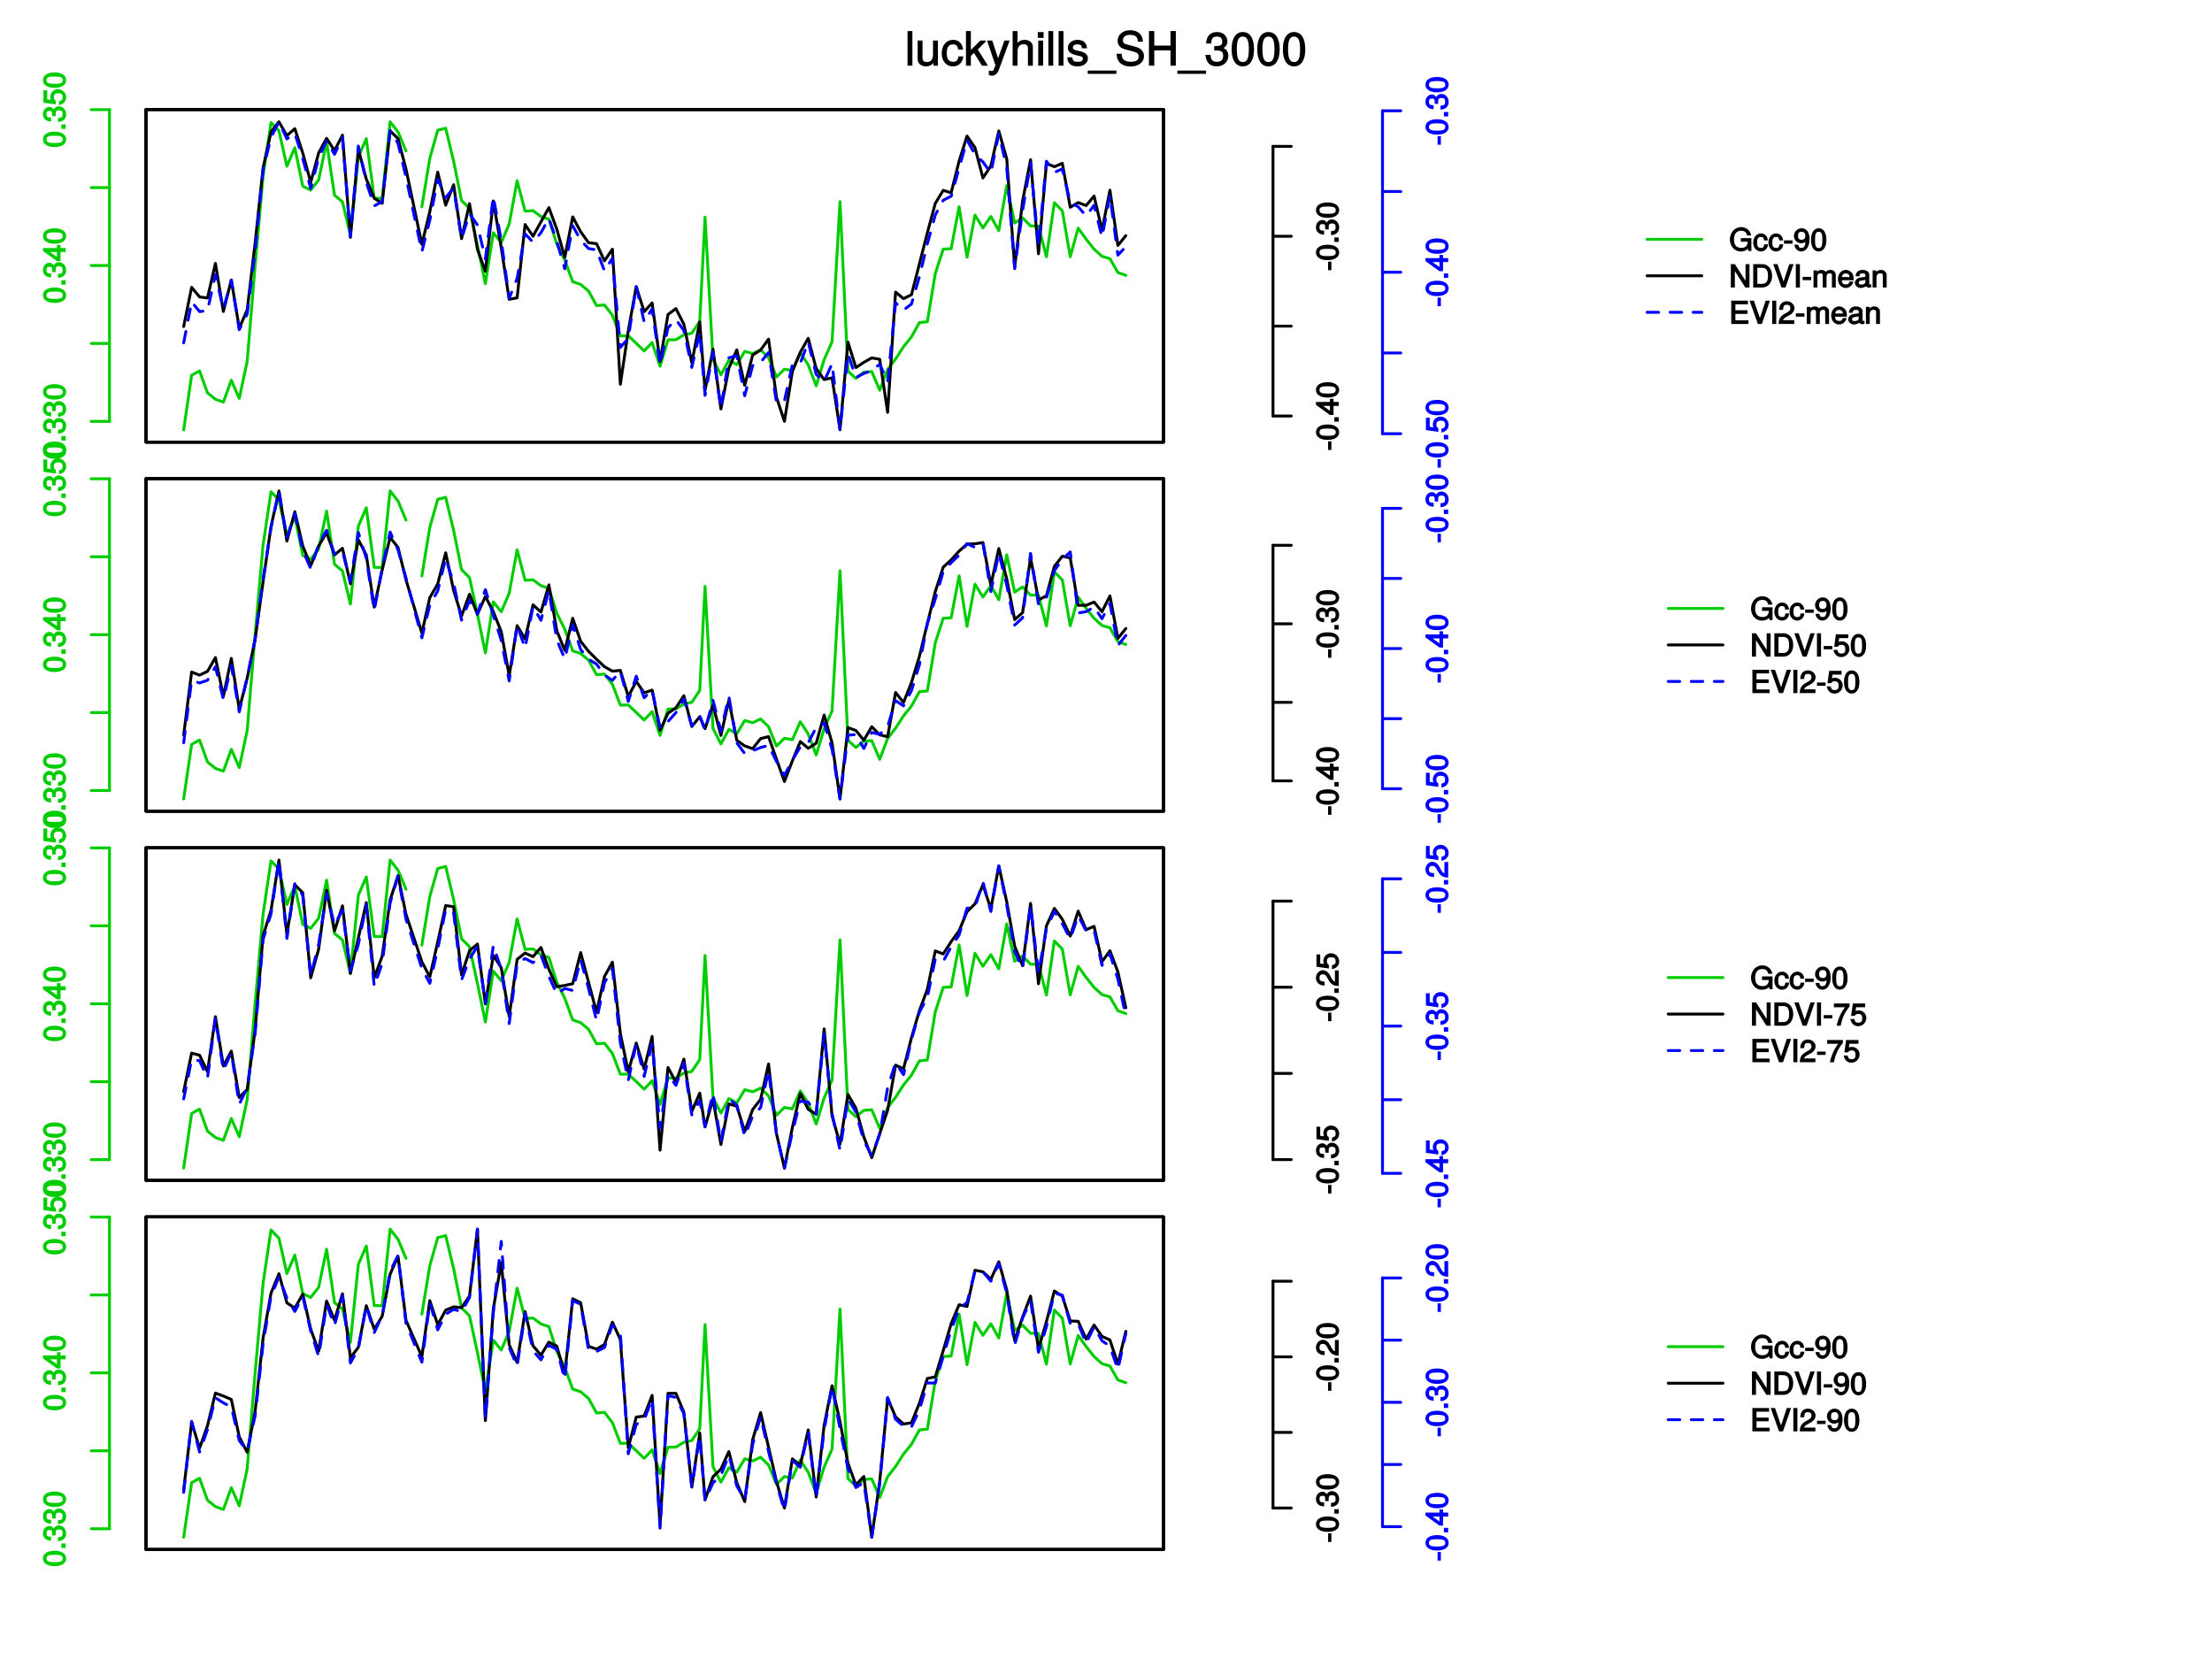 <?xml version="1.0" encoding="UTF-8"?>
<svg xmlns="http://www.w3.org/2000/svg" xmlns:xlink="http://www.w3.org/1999/xlink" width="576pt" height="432pt" viewBox="0 0 576 432" version="1.1">
<defs>
<g>
<symbol overflow="visible" id="glyph0-0">
<path style="stroke:none;" d=""/>
</symbol>
<symbol overflow="visible" id="glyph0-1">
<path style="stroke:none;" d="M -2.859 -4.188 C -4.797 -4.188 -5.922 -3.406 -5.922 -2.172 C -5.922 -0.969 -4.781 -0.172 -2.906 -0.172 C -1 -0.172 0.125 -0.969 0.125 -2.172 C 0.125 -3.359 -1 -4.188 -2.859 -4.188 Z M -2.922 -3.125 C -1.328 -3.125 -0.766 -2.938 -0.766 -2.156 C -0.766 -1.422 -1.359 -1.219 -2.891 -1.219 C -4.422 -1.219 -5 -1.422 -5 -2.172 C -5 -2.938 -4.422 -3.125 -2.922 -3.125 Z M -2.922 -3.125 "/>
</symbol>
<symbol overflow="visible" id="glyph0-2">
<path style="stroke:none;" d="M -0.156 -1.672 L -1.125 -1.672 L -1.125 -0.516 L 0 -0.516 L 0 -1.672 Z M -0.156 -1.672 "/>
</symbol>
<symbol overflow="visible" id="glyph0-3">
<path style="stroke:none;" d="M -1.781 -4.172 C -2.469 -4.172 -3.016 -3.734 -3.234 -3.062 L -2.938 -3.062 C -3.141 -3.578 -3.656 -4.016 -4.219 -4.016 C -5.188 -4.016 -5.922 -3.203 -5.922 -2.125 C -5.922 -1 -5.156 -0.219 -3.797 -0.203 L -3.797 -1.234 C -4.781 -1.25 -5 -1.422 -5 -2.141 C -5 -2.75 -4.797 -2.953 -4.203 -2.953 C -3.594 -2.953 -3.5 -2.875 -3.5 -1.578 L -2.609 -1.578 L -2.609 -2.125 C -2.609 -2.906 -2.406 -3.125 -1.781 -3.125 C -1.062 -3.125 -0.797 -2.859 -0.797 -2.125 C -0.797 -1.375 -1.031 -1.172 -2 -1.109 L -2 -0.078 C -0.594 -0.172 0.125 -0.953 0.125 -2.109 C 0.125 -3.266 -0.719 -4.172 -1.781 -4.172 Z M -1.781 -4.172 "/>
</symbol>
<symbol overflow="visible" id="glyph0-4">
<path style="stroke:none;" d="M -1.5 -4.281 L -2.281 -4.281 L -2.281 -3.453 L -5.922 -3.453 L -5.922 -2.688 L -2.266 -0.047 L -1.344 -0.047 L -1.344 -2.422 L 0 -2.422 L 0 -3.453 L -1.344 -3.453 L -1.344 -4.281 Z M -2.281 -2.594 L -2.281 -1.141 L -4.469 -2.703 L -4.578 -2.422 L -2.281 -2.422 Z M -2.281 -2.594 "/>
</symbol>
<symbol overflow="visible" id="glyph0-5">
<path style="stroke:none;" d="M -2.016 -4.234 C -3.125 -4.234 -4 -3.328 -4 -2.25 C -4 -1.859 -3.844 -1.422 -3.859 -1.438 L -4.812 -1.578 L -4.812 -3.938 L -5.797 -3.938 L -5.797 -0.719 L -2.562 -0.266 L -2.562 -1.172 C -2.984 -1.531 -3.078 -1.688 -3.078 -2.125 C -3.078 -2.875 -2.75 -3.172 -1.922 -3.172 C -1.109 -3.172 -0.797 -2.891 -0.797 -2.125 C -0.797 -1.516 -0.953 -1.312 -1.75 -1.094 L -1.75 -0.078 C -0.469 -0.328 0.125 -1.141 0.125 -2.141 C 0.125 -3.266 -0.828 -4.234 -2.016 -4.234 Z M -2.016 -4.234 "/>
</symbol>
<symbol overflow="visible" id="glyph0-6">
<path style="stroke:none;" d="M -2.047 -2.422 L -2.766 -2.422 L -2.766 -0.188 L -1.906 -0.188 L -1.906 -2.422 Z M -2.047 -2.422 "/>
</symbol>
<symbol overflow="visible" id="glyph0-7">
<path style="stroke:none;" d="M -4.125 -4.219 C -5.062 -4.219 -5.922 -3.312 -5.922 -2.25 C -5.922 -1.094 -5.188 -0.266 -3.672 -0.219 L -3.672 -1.25 C -4.766 -1.312 -5 -1.531 -5 -2.219 C -5 -2.859 -4.703 -3.156 -4.109 -3.156 C -3.656 -3.156 -3.375 -2.953 -3.094 -2.453 L -2.688 -1.734 C -2.016 -0.547 -1.391 -0.156 0 -0.094 L 0 -4.172 L -0.984 -4.172 L -0.984 -1.25 C -1.297 -1.297 -1.484 -1.484 -1.891 -2.172 L -2.312 -2.969 C -2.734 -3.75 -3.438 -4.219 -4.125 -4.219 Z M -4.125 -4.219 "/>
</symbol>
<symbol overflow="visible" id="glyph1-0">
<path style="stroke:none;" d=""/>
</symbol>
<symbol overflow="visible" id="glyph1-1">
<path style="stroke:none;" d="M 5.781 -0.156 L 5.781 -3.344 L 3.031 -3.344 L 3.031 -2.406 L 4.797 -2.406 L 4.797 -2.391 C 4.797 -1.359 4.203 -0.812 3.156 -0.812 C 1.844 -0.812 1.25 -1.609 1.25 -3.016 C 1.25 -4.438 1.891 -5.266 3.109 -5.266 C 4 -5.266 4.453 -4.922 4.641 -4.031 L 5.734 -4.031 C 5.5 -5.344 4.438 -6.219 3.125 -6.219 C 1.359 -6.219 0.172 -4.703 0.172 -2.984 C 0.172 -1.203 1.438 0.141 3 0.141 C 3.781 0.141 4.516 -0.172 4.875 -0.578 L 5.016 0 L 5.781 0 Z M 5.781 -0.156 "/>
</symbol>
<symbol overflow="visible" id="glyph1-2">
<path style="stroke:none;" d="M 3.781 -1.734 L 2.969 -1.734 C 2.828 -0.906 2.656 -0.797 2.094 -0.797 C 1.375 -0.797 1.094 -1.203 1.094 -2.188 C 1.094 -3.219 1.359 -3.656 2.078 -3.656 C 2.641 -3.656 2.812 -3.484 2.922 -2.75 L 3.906 -2.75 C 3.812 -3.922 3.016 -4.578 2.094 -4.578 C 0.969 -4.578 0.078 -3.562 0.078 -2.188 C 0.078 -0.844 0.953 0.125 2.078 0.125 C 3.078 0.125 3.859 -0.625 3.953 -1.734 Z M 3.781 -1.734 "/>
</symbol>
<symbol overflow="visible" id="glyph1-3">
<path style="stroke:none;" d="M 2.422 -2.047 L 2.422 -2.766 L 0.188 -2.766 L 0.188 -1.906 L 2.422 -1.906 Z M 2.422 -2.047 "/>
</symbol>
<symbol overflow="visible" id="glyph1-4">
<path style="stroke:none;" d="M 4.203 -3.094 C 4.203 -4.844 3.422 -5.922 2.141 -5.922 C 1.062 -5.922 0.125 -5 0.125 -3.906 C 0.125 -2.859 1.016 -2 2.031 -2 C 2.562 -2 3.062 -2.234 3.422 -2.672 L 3.141 -2.781 C 3.125 -1.406 2.859 -0.797 2.062 -0.797 C 1.562 -0.797 1.391 -0.953 1.25 -1.641 L 0.234 -1.641 C 0.375 -0.578 1.156 0.125 2.016 0.125 C 3.328 0.125 4.203 -1.156 4.203 -3.094 Z M 3.094 -3.922 C 3.094 -3.234 2.781 -2.922 2.109 -2.922 C 1.438 -2.922 1.188 -3.203 1.188 -3.969 C 1.188 -4.672 1.484 -5 2.125 -5 C 2.781 -5 3.094 -4.656 3.094 -3.922 Z M 3.094 -3.922 "/>
</symbol>
<symbol overflow="visible" id="glyph1-5">
<path style="stroke:none;" d="M 4.188 -2.859 C 4.188 -4.797 3.406 -5.922 2.172 -5.922 C 0.969 -5.922 0.172 -4.781 0.172 -2.906 C 0.172 -1 0.969 0.125 2.172 0.125 C 3.359 0.125 4.188 -1 4.188 -2.859 Z M 3.125 -2.922 C 3.125 -1.328 2.938 -0.766 2.156 -0.766 C 1.422 -0.766 1.219 -1.359 1.219 -2.891 C 1.219 -4.422 1.422 -5 2.172 -5 C 2.938 -5 3.125 -4.422 3.125 -2.922 Z M 3.125 -2.922 "/>
</symbol>
<symbol overflow="visible" id="glyph1-6">
<path style="stroke:none;" d="M 5.281 -0.156 L 5.281 -6.078 L 4.25 -6.078 L 4.25 -1.203 L 4.531 -1.312 L 1.484 -6.078 L 0.422 -6.078 L 0.422 0 L 1.469 0 L 1.469 -4.828 L 1.188 -4.719 L 4.188 0 L 5.281 0 Z M 5.281 -0.156 "/>
</symbol>
<symbol overflow="visible" id="glyph1-7">
<path style="stroke:none;" d="M 5.453 -3.047 C 5.453 -4.828 4.391 -6.078 2.938 -6.078 L 0.531 -6.078 L 0.531 0 L 2.938 0 C 4.391 0 5.453 -1.25 5.453 -3.047 Z M 4.375 -3.031 C 4.375 -1.578 3.938 -0.953 2.797 -0.953 L 1.609 -0.953 L 1.609 -5.125 L 2.797 -5.125 C 3.938 -5.125 4.375 -4.5 4.375 -3.031 Z M 4.375 -3.031 "/>
</symbol>
<symbol overflow="visible" id="glyph1-8">
<path style="stroke:none;" d="M 5.109 -6.078 L 4.203 -6.078 L 2.547 -1.031 L 2.891 -1.031 L 1.141 -6.078 L 0.016 -6.078 L 2.188 0 L 3.219 0 L 5.328 -6.078 Z M 5.109 -6.078 "/>
</symbol>
<symbol overflow="visible" id="glyph1-9">
<path style="stroke:none;" d="M 1.688 -0.156 L 1.688 -6.078 L 0.625 -6.078 L 0.625 0 L 1.688 0 Z M 1.688 -0.156 "/>
</symbol>
<symbol overflow="visible" id="glyph1-10">
<path style="stroke:none;" d="M 6.188 -0.156 L 6.188 -3.266 C 6.188 -4.016 5.609 -4.578 4.828 -4.578 C 4.281 -4.578 3.828 -4.359 3.578 -4.062 C 3.422 -4.328 2.984 -4.578 2.438 -4.578 C 1.891 -4.578 1.406 -4.312 1.047 -3.812 L 1.328 -3.719 L 1.328 -4.453 L 0.391 -4.453 L 0.391 0 L 1.391 0 L 1.391 -2.75 C 1.391 -3.359 1.656 -3.688 2.188 -3.688 C 2.688 -3.688 2.781 -3.547 2.781 -3.016 L 2.781 0 L 3.781 0 L 3.781 -2.75 C 3.781 -3.359 4.062 -3.688 4.609 -3.688 C 5.078 -3.688 5.188 -3.531 5.188 -3.016 L 5.188 0 L 6.188 0 Z M 6.188 -0.156 "/>
</symbol>
<symbol overflow="visible" id="glyph1-11">
<path style="stroke:none;" d="M 4.234 -2.031 C 4.234 -2.641 4.188 -3.016 4.062 -3.328 C 3.797 -4.016 3 -4.578 2.219 -4.578 C 1.062 -4.578 0.141 -3.562 0.141 -2.203 C 0.141 -0.844 1.031 0.125 2.203 0.125 C 3.156 0.125 3.984 -0.578 4.172 -1.562 L 3.188 -1.562 C 2.953 -0.859 2.75 -0.797 2.219 -0.797 C 1.531 -0.797 1.188 -1.078 1.172 -1.891 L 4.234 -1.891 Z M 3.469 -2.516 C 3.469 -2.516 3.234 -2.688 3.25 -2.719 L 1.203 -2.719 C 1.25 -3.312 1.547 -3.656 2.203 -3.656 C 2.859 -3.656 3.188 -3.266 3.188 -2.625 Z M 3.469 -2.516 "/>
</symbol>
<symbol overflow="visible" id="glyph1-12">
<path style="stroke:none;" d="M 4.406 -0.172 L 4.406 -0.844 C 4.172 -0.797 4.141 -0.797 4.094 -0.797 C 3.859 -0.797 3.906 -0.766 3.906 -0.969 L 3.906 -3.281 C 3.906 -4.031 3.203 -4.578 2.172 -4.578 C 1.172 -4.578 0.375 -4.031 0.344 -2.922 L 1.328 -2.922 C 1.406 -3.578 1.531 -3.656 2.156 -3.656 C 2.75 -3.656 2.906 -3.594 2.906 -3.188 L 2.906 -3.016 C 2.906 -2.734 2.922 -2.766 2.391 -2.703 C 1.453 -2.594 1.312 -2.562 1.062 -2.453 C 0.578 -2.25 0.156 -1.734 0.156 -1.234 C 0.156 -0.469 0.859 0.125 1.688 0.125 C 2.219 0.125 2.859 -0.141 3.016 -0.312 C 3 -0.328 3.469 0.062 3.781 0.062 C 3.922 0.062 4.031 0.047 4.406 -0.062 Z M 2.906 -1.578 C 2.906 -0.984 2.484 -0.766 1.844 -0.766 C 1.328 -0.766 1.188 -0.797 1.188 -1.25 C 1.188 -1.672 1.312 -1.719 2.016 -1.828 C 2.719 -1.922 2.859 -1.953 2.906 -1.969 Z M 2.906 -1.578 "/>
</symbol>
<symbol overflow="visible" id="glyph1-13">
<path style="stroke:none;" d="M 4.031 -0.156 L 4.031 -3.281 C 4.031 -3.984 3.344 -4.578 2.547 -4.578 C 1.922 -4.578 1.406 -4.281 1.047 -3.703 L 1.328 -3.609 L 1.328 -4.453 L 0.375 -4.453 L 0.375 0 L 1.375 0 L 1.375 -2.438 C 1.375 -3.281 1.672 -3.688 2.344 -3.688 C 2.875 -3.688 3.031 -3.531 3.031 -3.031 L 3.031 0 L 4.031 0 Z M 4.031 -0.156 "/>
</symbol>
<symbol overflow="visible" id="glyph1-14">
<path style="stroke:none;" d="M 5.016 -0.156 L 5.016 -0.953 L 1.609 -0.953 L 1.609 -2.625 L 4.766 -2.625 L 4.766 -3.578 L 1.609 -3.578 L 1.609 -5.125 L 4.875 -5.125 L 4.875 -6.078 L 0.531 -6.078 L 0.531 0 L 5.016 0 Z M 5.016 -0.156 "/>
</symbol>
<symbol overflow="visible" id="glyph1-15">
<path style="stroke:none;" d="M 4.219 -4.125 C 4.219 -5.062 3.312 -5.922 2.25 -5.922 C 1.094 -5.922 0.266 -5.188 0.219 -3.672 L 1.25 -3.672 C 1.312 -4.766 1.531 -5 2.219 -5 C 2.859 -5 3.156 -4.703 3.156 -4.109 C 3.156 -3.656 2.953 -3.375 2.453 -3.094 L 1.734 -2.688 C 0.547 -2.016 0.156 -1.391 0.094 0 L 4.172 0 L 4.172 -0.984 L 1.25 -0.984 C 1.297 -1.297 1.484 -1.484 2.172 -1.891 L 2.969 -2.312 C 3.75 -2.734 4.219 -3.438 4.219 -4.125 Z M 4.219 -4.125 "/>
</symbol>
<symbol overflow="visible" id="glyph1-16">
<path style="stroke:none;" d="M 4.234 -2.016 C 4.234 -3.125 3.328 -4 2.25 -4 C 1.859 -4 1.422 -3.844 1.438 -3.859 L 1.578 -4.812 L 3.938 -4.812 L 3.938 -5.797 L 0.719 -5.797 L 0.266 -2.562 L 1.172 -2.562 C 1.531 -2.984 1.688 -3.078 2.125 -3.078 C 2.875 -3.078 3.172 -2.75 3.172 -1.922 C 3.172 -1.109 2.891 -0.797 2.125 -0.797 C 1.516 -0.797 1.312 -0.953 1.094 -1.75 L 0.078 -1.75 C 0.328 -0.469 1.141 0.125 2.141 0.125 C 3.266 0.125 4.234 -0.828 4.234 -2.016 Z M 4.234 -2.016 "/>
</symbol>
<symbol overflow="visible" id="glyph1-17">
<path style="stroke:none;" d="M 4.281 -5.062 L 4.281 -5.797 L 0.188 -5.797 L 0.188 -4.812 L 3.078 -4.812 C 2.156 -3.656 1.312 -1.906 0.891 0 L 1.969 0 C 2.312 -1.969 3.047 -3.547 4.281 -5.016 Z M 4.281 -5.062 "/>
</symbol>
<symbol overflow="visible" id="glyph2-0">
<path style="stroke:none;" d=""/>
</symbol>
<symbol overflow="visible" id="glyph2-1">
<path style="stroke:none;" d="M 1.938 -0.125 L 1.938 -9.016 L 0.672 -9.016 L 0.672 0 L 1.938 0 Z M 1.938 -0.125 "/>
</symbol>
<symbol overflow="visible" id="glyph2-2">
<path style="stroke:none;" d="M 5.922 -0.125 L 5.922 -6.547 L 4.641 -6.547 L 4.641 -2.953 C 4.641 -1.672 4.109 -0.953 3.078 -0.953 C 2.281 -0.953 1.906 -1.312 1.906 -2.062 L 1.906 -6.547 L 0.641 -6.547 L 0.641 -1.672 C 0.641 -0.625 1.562 0.188 2.781 0.188 C 3.703 0.188 4.391 -0.188 4.984 -1.016 L 4.734 -1.109 L 4.734 0 L 5.922 0 Z M 5.922 -0.125 "/>
</symbol>
<symbol overflow="visible" id="glyph2-3">
<path style="stroke:none;" d="M 5.719 -2.422 L 4.594 -2.422 C 4.406 -1.281 4.031 -1.016 3.188 -1.016 C 2.078 -1.016 1.547 -1.734 1.547 -3.219 C 1.547 -4.781 2.062 -5.547 3.156 -5.547 C 4 -5.547 4.375 -5.188 4.531 -4.172 L 5.797 -4.172 C 5.656 -5.844 4.578 -6.734 3.172 -6.734 C 1.469 -6.734 0.234 -5.297 0.234 -3.219 C 0.234 -1.188 1.453 0.188 3.156 0.188 C 4.656 0.188 5.734 -0.859 5.875 -2.422 Z M 5.719 -2.422 "/>
</symbol>
<symbol overflow="visible" id="glyph2-4">
<path style="stroke:none;" d="M 6.125 -0.234 L 3.625 -4.219 L 5.734 -6.328 L 5.641 -6.547 L 4.297 -6.547 L 1.578 -3.859 L 1.828 -3.75 L 1.828 -9.016 L 0.547 -9.016 L 0.547 0 L 1.828 0 L 1.828 -2.516 L 2.641 -3.328 L 4.719 0 L 6.266 0 Z M 6.125 -0.234 "/>
</symbol>
<symbol overflow="visible" id="glyph2-5">
<path style="stroke:none;" d="M 5.734 -6.547 L 4.562 -6.547 L 2.766 -1.531 L 3.047 -1.531 L 1.391 -6.547 L 0.047 -6.547 L 2.219 -0.109 L 1.844 0.891 C 1.672 1.328 1.609 1.375 1.172 1.375 C 1.031 1.375 0.859 1.344 0.5 1.266 L 0.5 2.406 C 0.75 2.531 1.062 2.609 1.312 2.609 C 2.031 2.609 2.734 2.094 3.078 1.188 L 5.922 -6.547 Z M 5.734 -6.547 "/>
</symbol>
<symbol overflow="visible" id="glyph2-6">
<path style="stroke:none;" d="M 5.969 -0.125 L 5.969 -4.891 C 5.969 -5.938 5.078 -6.734 3.859 -6.734 C 2.969 -6.734 2.312 -6.422 1.734 -5.656 L 1.969 -5.562 L 1.969 -9.016 L 0.703 -9.016 L 0.703 0 L 1.969 0 L 1.969 -3.594 C 1.969 -4.891 2.516 -5.594 3.547 -5.594 C 4.25 -5.594 4.688 -5.312 4.688 -4.484 L 4.688 0 L 5.969 0 Z M 5.969 -0.125 "/>
</symbol>
<symbol overflow="visible" id="glyph2-7">
<path style="stroke:none;" d="M 1.969 -0.125 L 1.969 -6.547 L 0.703 -6.547 L 0.703 0 L 1.969 0 Z M 2.094 -7.375 L 2.094 -8.75 L 0.578 -8.75 L 0.578 -7.234 L 2.094 -7.234 Z M 2.094 -7.375 "/>
</symbol>
<symbol overflow="visible" id="glyph2-8">
<path style="stroke:none;" d="M 5.641 -1.891 C 5.641 -2.828 4.984 -3.438 3.734 -3.734 L 2.766 -3.953 C 1.953 -4.156 1.734 -4.281 1.734 -4.734 C 1.734 -5.297 2.125 -5.547 2.938 -5.547 C 3.75 -5.547 4.031 -5.328 4.062 -4.531 L 5.391 -4.531 C 5.375 -5.906 4.422 -6.734 2.969 -6.734 C 1.516 -6.734 0.422 -5.844 0.422 -4.688 C 0.422 -3.703 1.062 -3.094 2.562 -2.734 L 3.484 -2.516 C 4.188 -2.344 4.312 -2.266 4.312 -1.812 C 4.312 -1.219 3.875 -1.016 3 -1.016 C 2.094 -1.016 1.734 -1.094 1.578 -2.188 L 0.266 -2.188 C 0.312 -0.594 1.266 0.188 2.922 0.188 C 4.5 0.188 5.641 -0.688 5.641 -1.891 Z M 5.641 -1.891 "/>
</symbol>
<symbol overflow="visible" id="glyph2-9">
<path style="stroke:none;" d="M 7.062 1.984 L 7.062 1.266 L -0.406 1.266 L -0.406 2.125 L 7.062 2.125 Z M 7.062 1.984 "/>
</symbol>
<symbol overflow="visible" id="glyph2-10">
<path style="stroke:none;" d="M 7.578 -2.531 C 7.578 -3.609 6.781 -4.531 5.594 -4.859 L 3.391 -5.453 C 2.344 -5.719 2.094 -5.938 2.094 -6.609 C 2.094 -7.5 2.734 -8.031 3.906 -8.031 C 5.297 -8.031 5.953 -7.531 5.953 -6.25 L 7.281 -6.25 C 7.281 -8.094 5.969 -9.234 3.953 -9.234 C 2.031 -9.234 0.703 -8.047 0.703 -6.453 C 0.703 -5.391 1.406 -4.578 2.562 -4.281 L 4.734 -3.703 C 5.828 -3.422 6.188 -3.109 6.188 -2.422 C 6.188 -1.469 5.609 -1.031 4.109 -1.031 C 2.453 -1.031 1.766 -1.734 1.766 -3.109 L 0.438 -3.109 C 0.438 -0.906 1.969 0.219 4.031 0.219 C 6.25 0.219 7.578 -0.969 7.578 -2.531 Z M 7.578 -2.531 "/>
</symbol>
<symbol overflow="visible" id="glyph2-11">
<path style="stroke:none;" d="M 7.859 -0.125 L 7.859 -9.016 L 6.469 -9.016 L 6.469 -5.234 L 2.25 -5.234 L 2.25 -9.016 L 0.859 -9.016 L 0.859 0 L 2.25 0 L 2.25 -3.984 L 6.469 -3.984 L 6.469 0 L 7.859 0 Z M 7.859 -0.125 "/>
</symbol>
<symbol overflow="visible" id="glyph2-12">
<path style="stroke:none;" d="M 6.203 -2.609 C 6.203 -3.641 5.656 -4.375 4.625 -4.719 L 4.625 -4.453 C 5.422 -4.766 5.953 -5.453 5.953 -6.297 C 5.953 -7.766 4.844 -8.766 3.234 -8.766 C 1.516 -8.766 0.453 -7.703 0.422 -5.766 L 1.75 -5.766 C 1.781 -7.156 2.156 -7.578 3.234 -7.578 C 4.172 -7.578 4.594 -7.156 4.594 -6.266 C 4.594 -5.359 4.344 -5.109 2.516 -5.109 L 2.516 -3.953 L 3.234 -3.953 C 4.391 -3.953 4.844 -3.547 4.844 -2.594 C 4.844 -1.531 4.328 -1.016 3.234 -1.016 C 2.078 -1.016 1.641 -1.469 1.562 -2.828 L 0.234 -2.828 C 0.375 -0.797 1.453 0.188 3.188 0.188 C 4.938 0.188 6.203 -1 6.203 -2.609 Z M 6.203 -2.609 "/>
</symbol>
<symbol overflow="visible" id="glyph2-13">
<path style="stroke:none;" d="M 6.219 -4.219 C 6.219 -7.172 5.141 -8.766 3.297 -8.766 C 1.469 -8.766 0.375 -7.156 0.375 -4.297 C 0.375 -1.422 1.469 0.188 3.297 0.188 C 5.094 0.188 6.219 -1.422 6.219 -4.219 Z M 4.859 -4.312 C 4.859 -1.906 4.453 -0.953 3.281 -0.953 C 2.156 -0.953 1.734 -1.953 1.734 -4.281 C 1.734 -6.609 2.156 -7.578 3.297 -7.578 C 4.438 -7.578 4.859 -6.594 4.859 -4.312 Z M 4.859 -4.312 "/>
</symbol>
</g>
</defs>
<g id="surface366">
<rect x="0" y="0" width="576" height="432" style="fill:rgb(100%,100%,100%);fill-opacity:1;stroke:none;"/>
<path style="fill:none;stroke-width:0.75;stroke-linecap:round;stroke-linejoin:round;stroke:rgb(0%,80.392%,0%);stroke-opacity:1;stroke-miterlimit:10;" d="M 47.828 111.922 L 49.898 97.715 L 51.965 96.578 L 54.031 102.301 L 56.098 103.965 L 58.168 104.695 L 60.234 99.012 L 62.301 103.762 L 64.367 94.102 L 66.438 69.059 L 68.504 45.805 L 70.57 31.922 L 72.637 34.074 L 74.707 43.289 L 76.773 38.457 L 78.84 48.484 L 80.906 49.496 L 82.977 46.859 L 85.043 36.957 L 87.109 50.836 L 89.176 52.543 L 91.246 61.188 L 93.312 40.895 L 95.379 36.102 L 97.449 51.609 L 99.516 51.648 L 101.582 31.719 L 103.648 34.359 L 105.719 39.309 "/>
<path style="fill:none;stroke-width:0.75;stroke-linecap:round;stroke-linejoin:round;stroke:rgb(0%,80.392%,0%);stroke-opacity:1;stroke-miterlimit:10;" d="M 109.852 53.84 L 111.918 41.219 L 113.988 33.91 L 116.055 33.383 L 118.121 41.988 L 120.188 52.215 L 122.258 54.285 L 124.324 63.863 L 126.391 73.891 L 128.457 60.617 L 130.527 63.176 L 132.594 58.344 L 134.66 47.062 L 136.727 54.977 L 138.797 54.855 L 140.863 56.398 L 142.93 57.086 L 144.996 63.582 L 147.066 67.723 L 149.133 73.363 L 151.199 74.051 L 153.266 75.797 L 155.336 79.57 L 157.402 79.41 L 159.469 82.09 L 161.539 87.488 L 163.605 87.445 L 165.672 89.395 L 167.738 91.383 L 169.809 89.191 L 171.875 95.359 L 173.941 88.5 L 176.008 88.461 L 178.078 87.203 L 180.145 86.758 L 182.211 83.672 L 183.59 56.559 L 185.656 93.535 L 187.723 97.594 L 189.793 93.816 L 191.859 94.953 L 193.926 91.504 L 195.992 92.074 L 198.062 91.098 L 200.129 93.129 L 202.195 98.16 L 204.266 96.133 L 206.332 96.496 L 208.398 91.828 L 210.465 95.035 L 212.535 100.473 L 214.602 93.656 L 216.668 88.988 L 218.734 52.5 L 220.805 96.66 L 222.871 98.527 L 224.938 96.902 L 227.004 96.742 L 229.074 101.609 L 231.141 96.172 L 233.207 93.492 L 235.273 90.285 L 237.344 87.73 L 239.41 83.996 L 241.477 83.793 L 243.543 71.25 L 245.613 64.879 L 247.68 64.758 L 249.746 53.84 L 251.812 66.988 L 253.883 55.992 L 255.949 59.359 L 258.016 56.355 L 260.086 60.051 L 262.152 48.359 L 264.219 58.062 L 266.285 56.723 L 268.355 58.832 L 270.422 58.871 L 272.488 66.867 L 274.555 52.785 L 276.625 54.895 L 278.691 66.828 L 280.758 59.398 L 282.824 62.281 L 284.895 64.879 L 286.961 66.746 L 289.027 67.355 L 291.094 70.969 L 293.164 71.699 "/>
<path style="fill:none;stroke-width:0.75;stroke-linecap:round;stroke-linejoin:round;stroke:rgb(0%,0%,0%);stroke-opacity:1;stroke-miterlimit:10;" d="M 38.016 115.129 L 302.977 115.129 L 302.977 28.512 L 38.016 28.512 L 38.016 115.129 "/>
<path style="fill:none;stroke-width:0.75;stroke-linecap:round;stroke-linejoin:round;stroke:rgb(0%,80.392%,0%);stroke-opacity:1;stroke-miterlimit:10;" d="M 28.512 109.727 L 28.512 28.555 "/>
<path style="fill:none;stroke-width:0.75;stroke-linecap:round;stroke-linejoin:round;stroke:rgb(0%,80.392%,0%);stroke-opacity:1;stroke-miterlimit:10;" d="M 28.512 109.727 L 23.762 109.727 "/>
<path style="fill:none;stroke-width:0.75;stroke-linecap:round;stroke-linejoin:round;stroke:rgb(0%,80.392%,0%);stroke-opacity:1;stroke-miterlimit:10;" d="M 28.512 89.434 L 23.762 89.434 "/>
<path style="fill:none;stroke-width:0.75;stroke-linecap:round;stroke-linejoin:round;stroke:rgb(0%,80.392%,0%);stroke-opacity:1;stroke-miterlimit:10;" d="M 28.512 69.141 L 23.762 69.141 "/>
<path style="fill:none;stroke-width:0.75;stroke-linecap:round;stroke-linejoin:round;stroke:rgb(0%,80.392%,0%);stroke-opacity:1;stroke-miterlimit:10;" d="M 28.512 48.848 L 23.762 48.848 "/>
<path style="fill:none;stroke-width:0.75;stroke-linecap:round;stroke-linejoin:round;stroke:rgb(0%,80.392%,0%);stroke-opacity:1;stroke-miterlimit:10;" d="M 28.512 28.555 L 23.762 28.555 "/>
<g style="fill:rgb(0%,80.392%,0%);fill-opacity:1;">
  <use xlink:href="#glyph0-1" x="17.105" y="119.637"/>
  <use xlink:href="#glyph0-2" x="17.105" y="115.232"/>
  <use xlink:href="#glyph0-3" x="17.105" y="113.03"/>
  <use xlink:href="#glyph0-3" x="17.105" y="108.625"/>
  <use xlink:href="#glyph0-1" x="17.105" y="104.221"/>
</g>
<g style="fill:rgb(0%,80.392%,0%);fill-opacity:1;">
  <use xlink:href="#glyph0-1" x="17.105" y="79.051"/>
  <use xlink:href="#glyph0-2" x="17.105" y="74.646"/>
  <use xlink:href="#glyph0-3" x="17.105" y="72.444"/>
  <use xlink:href="#glyph0-4" x="17.105" y="68.039"/>
  <use xlink:href="#glyph0-1" x="17.105" y="63.635"/>
</g>
<g style="fill:rgb(0%,80.392%,0%);fill-opacity:1;">
  <use xlink:href="#glyph0-1" x="17.105" y="38.465"/>
  <use xlink:href="#glyph0-2" x="17.105" y="34.06"/>
  <use xlink:href="#glyph0-3" x="17.105" y="31.858"/>
  <use xlink:href="#glyph0-5" x="17.105" y="27.453"/>
  <use xlink:href="#glyph0-1" x="17.105" y="23.049"/>
</g>
<path style="fill:none;stroke-width:0.75;stroke-linecap:round;stroke-linejoin:round;stroke:rgb(0%,0%,0%);stroke-opacity:1;stroke-miterlimit:10;" d="M 47.828 85.031 L 49.898 74.82 L 51.965 77.32 L 54.031 77.602 L 56.098 68.578 L 58.168 81.113 L 60.234 72.906 L 62.301 85.426 L 64.367 80.707 L 66.438 63.207 L 68.504 43.711 L 70.57 34.363 L 72.637 31.719 L 74.707 35.316 L 76.773 33.5 L 78.84 39.859 L 80.906 47.477 L 82.977 39.812 L 85.043 36.027 L 87.109 39.215 L 89.176 35.195 L 91.246 61.805 L 93.312 38.84 L 95.379 46.602 L 97.449 51.617 L 99.516 52.941 L 101.582 34.062 L 103.648 36.109 L 105.719 44.023 L 109.852 63.617 L 111.918 55.117 L 113.988 44.828 L 116.055 53.43 L 118.121 48.109 L 120.188 62.141 L 122.258 53.039 L 124.324 64.91 L 126.391 70.656 L 128.457 52.332 L 130.527 64.531 L 132.594 77.945 L 134.66 77.547 L 136.727 58.465 L 138.797 61.512 L 140.863 57.781 L 142.93 54.07 L 144.996 59.699 L 147.066 67.027 L 149.133 56.48 L 151.199 60.352 L 153.266 63.199 L 155.336 63.453 L 157.402 67.922 L 159.469 64.887 L 161.539 100.059 L 163.605 86.133 L 165.672 74.633 L 167.738 81.148 L 169.809 78.887 L 171.875 94.172 L 173.941 81.895 L 176.008 80.352 L 178.078 84.434 L 180.145 94.477 L 182.211 83.809 L 183.59 101.703 L 185.656 90.918 L 187.723 106.488 L 189.793 95.879 L 191.859 91.094 L 193.926 100.371 L 195.992 92.457 L 198.062 91.152 L 200.129 88.301 L 202.195 103.445 L 204.266 109.711 L 206.332 96.699 L 208.398 91.727 L 210.465 88.098 L 212.535 95.992 L 214.602 98.84 L 216.668 98.395 L 218.734 111.922 L 220.805 89.086 L 222.871 95.727 L 224.938 94.352 L 227.004 93.199 L 229.074 93.562 L 231.141 107.367 L 233.207 76.07 L 235.273 77.773 L 237.344 76.754 L 239.41 68.727 L 241.477 60.641 L 243.543 52.957 L 245.613 49.566 L 247.68 50.199 L 249.746 41.941 L 251.812 35.434 L 253.883 38.465 L 255.949 46.344 L 258.016 43.219 L 260.086 34.098 L 262.152 41.344 L 264.219 69.48 L 266.285 52.305 L 268.355 41.582 L 270.422 66.082 L 272.488 42.559 L 274.555 43.41 L 276.625 42.523 L 278.691 53.969 L 280.758 52.758 L 282.824 53.52 L 284.895 51.051 L 286.961 59.977 L 289.027 49.52 L 291.094 63.91 L 293.164 61.359 "/>
<path style="fill:none;stroke-width:0.75;stroke-linecap:round;stroke-linejoin:round;stroke:rgb(0%,0%,0%);stroke-opacity:1;stroke-miterlimit:10;" d="M 38.016 115.129 L 302.977 115.129 L 302.977 28.512 L 38.016 28.512 L 38.016 115.129 "/>
<path style="fill:none;stroke-width:0.75;stroke-linecap:round;stroke-linejoin:round;stroke:rgb(0%,0%,0%);stroke-opacity:1;stroke-miterlimit:10;" d="M 331.488 108.328 L 331.488 38.121 "/>
<path style="fill:none;stroke-width:0.75;stroke-linecap:round;stroke-linejoin:round;stroke:rgb(0%,0%,0%);stroke-opacity:1;stroke-miterlimit:10;" d="M 331.488 108.328 L 336.238 108.328 "/>
<path style="fill:none;stroke-width:0.75;stroke-linecap:round;stroke-linejoin:round;stroke:rgb(0%,0%,0%);stroke-opacity:1;stroke-miterlimit:10;" d="M 331.488 84.926 L 336.238 84.926 "/>
<path style="fill:none;stroke-width:0.75;stroke-linecap:round;stroke-linejoin:round;stroke:rgb(0%,0%,0%);stroke-opacity:1;stroke-miterlimit:10;" d="M 331.488 61.523 L 336.238 61.523 "/>
<path style="fill:none;stroke-width:0.75;stroke-linecap:round;stroke-linejoin:round;stroke:rgb(0%,0%,0%);stroke-opacity:1;stroke-miterlimit:10;" d="M 331.488 38.121 L 336.238 38.121 "/>
<g style="fill:rgb(0%,0%,0%);fill-opacity:1;">
  <use xlink:href="#glyph0-6" x="348.594" y="117.355"/>
  <use xlink:href="#glyph0-1" x="348.594" y="114.717"/>
  <use xlink:href="#glyph0-2" x="348.594" y="110.313"/>
  <use xlink:href="#glyph0-4" x="348.594" y="108.111"/>
  <use xlink:href="#glyph0-1" x="348.594" y="103.706"/>
</g>
<g style="fill:rgb(0%,0%,0%);fill-opacity:1;">
  <use xlink:href="#glyph0-6" x="348.594" y="70.551"/>
  <use xlink:href="#glyph0-1" x="348.594" y="67.913"/>
  <use xlink:href="#glyph0-2" x="348.594" y="63.508"/>
  <use xlink:href="#glyph0-3" x="348.594" y="61.306"/>
  <use xlink:href="#glyph0-1" x="348.594" y="56.901"/>
</g>
<path style="fill:none;stroke-width:0.75;stroke-linecap:round;stroke-linejoin:round;stroke:rgb(0%,0%,100%);stroke-opacity:1;stroke-dasharray:3,3;stroke-miterlimit:10;" d="M 47.828 89.277 L 49.898 78.609 L 51.965 81.129 L 54.031 80.91 L 56.098 71.516 L 58.168 80.535 L 60.234 72.93 L 62.301 85.848 L 64.367 81.789 L 66.438 65.277 L 68.504 44.242 L 70.57 35.762 L 72.637 31.719 L 74.707 36.172 L 76.773 34.742 L 78.84 41.223 L 80.906 49.066 L 82.977 41.078 L 85.043 36.641 L 87.109 40.18 L 89.176 35.797 L 91.246 61.613 L 93.312 38.031 L 95.379 47.48 L 97.449 53.633 L 99.516 52.477 L 101.582 33.992 L 103.648 37.363 L 105.719 46.113 L 109.852 65.535 L 111.918 57.34 L 113.988 46.625 L 116.055 51.449 L 118.121 48.977 L 120.188 62.121 L 122.258 55.648 L 124.324 58.586 L 126.391 67.434 L 128.457 51.227 L 130.527 62.637 L 132.594 77.664 L 134.66 72.516 L 136.727 60.895 L 138.797 63.078 L 140.863 60.598 L 142.93 56.879 L 144.996 62.859 L 147.066 70 L 149.133 58.789 L 151.199 62.551 L 153.266 64.734 L 155.336 65.051 L 157.402 70.551 L 159.469 67.234 L 161.539 90.469 L 163.605 88.113 L 165.672 74.445 L 167.738 83.84 L 169.809 80.434 L 171.875 95.059 L 173.941 85.355 L 176.008 83.223 L 178.078 86.051 L 180.145 95.68 L 182.211 86.469 L 183.59 102.949 L 185.656 91.676 L 187.723 106.367 L 189.793 93.18 L 191.859 92.598 L 193.926 103.055 L 195.992 95.207 L 198.062 94.348 L 200.129 91.785 L 202.195 104.75 L 204.266 104.371 L 206.332 94.965 L 208.398 94.559 L 210.465 89.035 L 212.535 97.492 L 214.602 99.309 L 216.668 94.707 L 218.734 111.922 L 220.805 92.141 L 222.871 98.324 L 224.938 97.242 L 227.004 96.535 L 229.074 94.852 L 231.141 99.414 L 233.207 78.844 L 235.273 80.746 L 237.344 79.168 L 239.41 72.047 L 241.477 63.504 L 243.543 55.988 L 245.613 52.145 L 247.68 51.094 L 249.746 43.805 L 251.812 36.457 L 253.883 40.211 L 255.949 42.16 L 258.016 45.059 L 260.086 34.816 L 262.152 43.562 L 264.219 69.961 L 266.285 54.797 L 268.355 42.465 L 270.422 63.996 L 272.488 41.98 L 274.555 44.891 L 276.625 43.984 L 278.691 52.707 L 280.758 53.848 L 282.824 56.234 L 284.895 53.457 L 286.961 61.723 L 289.027 50.852 L 291.094 66.434 L 293.164 64.246 "/>
<path style="fill:none;stroke-width:0.75;stroke-linecap:round;stroke-linejoin:round;stroke:rgb(0%,0%,0%);stroke-opacity:1;stroke-miterlimit:10;" d="M 38.016 115.129 L 302.977 115.129 L 302.977 28.512 L 38.016 28.512 L 38.016 115.129 "/>
<path style="fill:none;stroke-width:0.75;stroke-linecap:round;stroke-linejoin:round;stroke:rgb(0%,0%,100%);stroke-opacity:1;stroke-miterlimit:10;" d="M 360 112.934 L 360 28.848 "/>
<path style="fill:none;stroke-width:0.75;stroke-linecap:round;stroke-linejoin:round;stroke:rgb(0%,0%,100%);stroke-opacity:1;stroke-miterlimit:10;" d="M 360 112.934 L 364.754 112.934 "/>
<path style="fill:none;stroke-width:0.75;stroke-linecap:round;stroke-linejoin:round;stroke:rgb(0%,0%,100%);stroke-opacity:1;stroke-miterlimit:10;" d="M 360 91.914 L 364.754 91.914 "/>
<path style="fill:none;stroke-width:0.75;stroke-linecap:round;stroke-linejoin:round;stroke:rgb(0%,0%,100%);stroke-opacity:1;stroke-miterlimit:10;" d="M 360 70.891 L 364.754 70.891 "/>
<path style="fill:none;stroke-width:0.75;stroke-linecap:round;stroke-linejoin:round;stroke:rgb(0%,0%,100%);stroke-opacity:1;stroke-miterlimit:10;" d="M 360 49.871 L 364.754 49.871 "/>
<path style="fill:none;stroke-width:0.75;stroke-linecap:round;stroke-linejoin:round;stroke:rgb(0%,0%,100%);stroke-opacity:1;stroke-miterlimit:10;" d="M 360 28.848 L 364.754 28.848 "/>
<g style="fill:rgb(0%,0%,100%);fill-opacity:1;">
  <use xlink:href="#glyph0-6" x="377.105" y="121.961"/>
  <use xlink:href="#glyph0-1" x="377.105" y="119.323"/>
  <use xlink:href="#glyph0-2" x="377.105" y="114.918"/>
  <use xlink:href="#glyph0-5" x="377.105" y="112.716"/>
  <use xlink:href="#glyph0-1" x="377.105" y="108.311"/>
</g>
<g style="fill:rgb(0%,0%,100%);fill-opacity:1;">
  <use xlink:href="#glyph0-6" x="377.105" y="79.918"/>
  <use xlink:href="#glyph0-1" x="377.105" y="77.28"/>
  <use xlink:href="#glyph0-2" x="377.105" y="72.875"/>
  <use xlink:href="#glyph0-4" x="377.105" y="70.673"/>
  <use xlink:href="#glyph0-1" x="377.105" y="66.268"/>
</g>
<g style="fill:rgb(0%,0%,100%);fill-opacity:1;">
  <use xlink:href="#glyph0-6" x="377.105" y="37.875"/>
  <use xlink:href="#glyph0-1" x="377.105" y="35.237"/>
  <use xlink:href="#glyph0-2" x="377.105" y="30.832"/>
  <use xlink:href="#glyph0-3" x="377.105" y="28.63"/>
  <use xlink:href="#glyph0-1" x="377.105" y="24.225"/>
</g>
<path style="fill:none;stroke-width:0.75;stroke-linecap:round;stroke-linejoin:round;stroke:rgb(0%,80.392%,0%);stroke-opacity:1;stroke-miterlimit:10;" d="M 428.898 62.316 L 443.152 62.316 "/>
<path style="fill:none;stroke-width:0.75;stroke-linecap:round;stroke-linejoin:round;stroke:rgb(0%,0%,0%);stroke-opacity:1;stroke-miterlimit:10;" d="M 428.898 71.82 L 443.152 71.82 "/>
<path style="fill:none;stroke-width:0.75;stroke-linecap:round;stroke-linejoin:round;stroke:rgb(0%,0%,100%);stroke-opacity:1;stroke-dasharray:3,3;stroke-miterlimit:10;" d="M 428.898 81.324 L 443.152 81.324 "/>
<g style="fill:rgb(0%,0%,0%);fill-opacity:1;">
  <use xlink:href="#glyph1-1" x="450.281" y="65.355"/>
  <use xlink:href="#glyph1-2" x="456.445" y="65.355"/>
  <use xlink:href="#glyph1-2" x="460.405" y="65.355"/>
  <use xlink:href="#glyph1-3" x="464.366" y="65.355"/>
  <use xlink:href="#glyph1-4" x="467.004" y="65.355"/>
  <use xlink:href="#glyph1-5" x="471.409" y="65.355"/>
</g>
<g style="fill:rgb(0%,0%,0%);fill-opacity:1;">
  <use xlink:href="#glyph1-6" x="450.281" y="74.859"/>
  <use xlink:href="#glyph1-7" x="456.001" y="74.859"/>
  <use xlink:href="#glyph1-8" x="461.721" y="74.859"/>
  <use xlink:href="#glyph1-9" x="467.004" y="74.859"/>
  <use xlink:href="#glyph1-3" x="469.207" y="74.859"/>
  <use xlink:href="#glyph1-10" x="471.845" y="74.859"/>
  <use xlink:href="#glyph1-11" x="478.444" y="74.859"/>
  <use xlink:href="#glyph1-12" x="482.848" y="74.859"/>
  <use xlink:href="#glyph1-13" x="487.253" y="74.859"/>
</g>
<g style="fill:rgb(0%,0%,0%);fill-opacity:1;">
  <use xlink:href="#glyph1-14" x="450.281" y="84.363"/>
  <use xlink:href="#glyph1-8" x="455.565" y="84.363"/>
  <use xlink:href="#glyph1-9" x="460.849" y="84.363"/>
  <use xlink:href="#glyph1-15" x="463.051" y="84.363"/>
  <use xlink:href="#glyph1-3" x="467.456" y="84.363"/>
  <use xlink:href="#glyph1-10" x="470.094" y="84.363"/>
  <use xlink:href="#glyph1-11" x="476.693" y="84.363"/>
  <use xlink:href="#glyph1-12" x="481.098" y="84.363"/>
  <use xlink:href="#glyph1-13" x="485.502" y="84.363"/>
</g>
<path style="fill:none;stroke-width:0.75;stroke-linecap:round;stroke-linejoin:round;stroke:rgb(0%,80.392%,0%);stroke-opacity:1;stroke-miterlimit:10;" d="M 47.828 208.039 L 49.898 193.836 L 51.965 192.699 L 54.031 198.422 L 56.098 200.086 L 58.168 200.816 L 60.234 195.133 L 62.301 199.883 L 64.367 190.223 L 66.438 165.18 L 68.504 141.922 L 70.57 128.043 L 72.637 130.195 L 74.707 139.406 L 76.773 134.578 L 78.84 144.602 L 80.906 145.617 L 82.977 142.98 L 85.043 133.074 L 87.109 146.957 L 89.176 148.66 L 91.246 157.305 L 93.312 137.012 L 95.379 132.223 L 97.449 147.727 L 99.516 147.77 L 101.582 127.84 L 103.648 130.477 L 105.719 135.43 "/>
<path style="fill:none;stroke-width:0.75;stroke-linecap:round;stroke-linejoin:round;stroke:rgb(0%,80.392%,0%);stroke-opacity:1;stroke-miterlimit:10;" d="M 109.852 149.961 L 111.918 137.336 L 113.988 130.031 L 116.055 129.504 L 118.121 138.109 L 120.188 148.336 L 122.258 150.406 L 124.324 159.984 L 126.391 170.012 L 128.457 156.738 L 130.527 159.297 L 132.594 154.465 L 134.66 143.184 L 136.727 151.098 L 138.797 150.977 L 140.863 152.516 L 142.93 153.207 L 144.996 159.699 L 147.066 163.84 L 149.133 169.48 L 151.199 170.172 L 153.266 171.918 L 155.336 175.691 L 157.402 175.531 L 159.469 178.207 L 161.539 183.605 L 163.605 183.566 L 165.672 185.516 L 167.738 187.504 L 169.809 185.312 L 171.875 191.48 L 173.941 184.621 L 176.008 184.582 L 178.078 183.324 L 180.145 182.875 L 182.211 179.793 L 183.59 152.68 L 185.656 189.652 L 187.723 193.711 L 189.793 189.938 L 191.859 191.074 L 193.926 187.625 L 195.992 188.191 L 198.062 187.219 L 200.129 189.25 L 202.195 194.281 L 204.266 192.25 L 206.332 192.617 L 208.398 187.949 L 210.465 191.156 L 212.535 196.594 L 214.602 189.777 L 216.668 185.109 L 218.734 148.621 L 220.805 192.777 L 222.871 194.645 L 224.938 193.023 L 227.004 192.859 L 229.074 197.73 L 231.141 192.293 L 233.207 189.613 L 235.273 186.406 L 237.344 183.852 L 239.41 180.117 L 241.477 179.914 L 243.543 167.371 L 245.613 161 L 247.68 160.879 L 249.746 149.961 L 251.812 163.109 L 253.883 152.109 L 255.949 155.48 L 258.016 152.477 L 260.086 156.168 L 262.152 144.48 L 264.219 154.18 L 266.285 152.84 L 268.355 154.953 L 270.422 154.992 L 272.488 162.988 L 274.555 148.906 L 276.625 151.016 L 278.691 162.949 L 280.758 155.52 L 282.824 158.402 L 284.895 161 L 286.961 162.867 L 289.027 163.477 L 291.094 167.086 L 293.164 167.816 "/>
<path style="fill:none;stroke-width:0.75;stroke-linecap:round;stroke-linejoin:round;stroke:rgb(0%,0%,0%);stroke-opacity:1;stroke-miterlimit:10;" d="M 38.016 211.246 L 302.977 211.246 L 302.977 124.633 L 38.016 124.633 L 38.016 211.246 "/>
<path style="fill:none;stroke-width:0.75;stroke-linecap:round;stroke-linejoin:round;stroke:rgb(0%,80.392%,0%);stroke-opacity:1;stroke-miterlimit:10;" d="M 28.512 205.848 L 28.512 124.676 "/>
<path style="fill:none;stroke-width:0.75;stroke-linecap:round;stroke-linejoin:round;stroke:rgb(0%,80.392%,0%);stroke-opacity:1;stroke-miterlimit:10;" d="M 28.512 205.848 L 23.762 205.848 "/>
<path style="fill:none;stroke-width:0.75;stroke-linecap:round;stroke-linejoin:round;stroke:rgb(0%,80.392%,0%);stroke-opacity:1;stroke-miterlimit:10;" d="M 28.512 185.555 L 23.762 185.555 "/>
<path style="fill:none;stroke-width:0.75;stroke-linecap:round;stroke-linejoin:round;stroke:rgb(0%,80.392%,0%);stroke-opacity:1;stroke-miterlimit:10;" d="M 28.512 165.262 L 23.762 165.262 "/>
<path style="fill:none;stroke-width:0.75;stroke-linecap:round;stroke-linejoin:round;stroke:rgb(0%,80.392%,0%);stroke-opacity:1;stroke-miterlimit:10;" d="M 28.512 144.969 L 23.762 144.969 "/>
<path style="fill:none;stroke-width:0.75;stroke-linecap:round;stroke-linejoin:round;stroke:rgb(0%,80.392%,0%);stroke-opacity:1;stroke-miterlimit:10;" d="M 28.512 124.676 L 23.762 124.676 "/>
<g style="fill:rgb(0%,80.392%,0%);fill-opacity:1;">
  <use xlink:href="#glyph0-1" x="17.105" y="215.758"/>
  <use xlink:href="#glyph0-2" x="17.105" y="211.353"/>
  <use xlink:href="#glyph0-3" x="17.105" y="209.151"/>
  <use xlink:href="#glyph0-3" x="17.105" y="204.746"/>
  <use xlink:href="#glyph0-1" x="17.105" y="200.342"/>
</g>
<g style="fill:rgb(0%,80.392%,0%);fill-opacity:1;">
  <use xlink:href="#glyph0-1" x="17.105" y="175.172"/>
  <use xlink:href="#glyph0-2" x="17.105" y="170.767"/>
  <use xlink:href="#glyph0-3" x="17.105" y="168.565"/>
  <use xlink:href="#glyph0-4" x="17.105" y="164.16"/>
  <use xlink:href="#glyph0-1" x="17.105" y="159.756"/>
</g>
<g style="fill:rgb(0%,80.392%,0%);fill-opacity:1;">
  <use xlink:href="#glyph0-1" x="17.105" y="134.586"/>
  <use xlink:href="#glyph0-2" x="17.105" y="130.181"/>
  <use xlink:href="#glyph0-3" x="17.105" y="127.979"/>
  <use xlink:href="#glyph0-5" x="17.105" y="123.574"/>
  <use xlink:href="#glyph0-1" x="17.105" y="119.17"/>
</g>
<path style="fill:none;stroke-width:0.75;stroke-linecap:round;stroke-linejoin:round;stroke:rgb(0%,0%,0%);stroke-opacity:1;stroke-miterlimit:10;" d="M 47.828 191.398 L 49.898 175 L 51.965 175.801 L 54.031 174.828 L 56.098 171.227 L 58.168 181.316 L 60.234 171.453 L 62.301 184.672 L 64.367 176.602 L 66.438 166.453 L 68.504 151.516 L 70.57 137.094 L 72.637 127.84 L 74.707 140.891 L 76.773 133.246 L 78.84 142.176 L 80.906 147.285 L 82.977 142.145 L 85.043 138.688 L 87.109 144.512 L 89.176 142.77 L 91.246 152.02 L 93.312 140.516 L 95.379 144.52 L 97.449 158.086 L 99.516 148.426 L 101.582 139.934 L 103.648 142.57 L 105.719 150.98 L 109.852 164.848 L 111.918 155.629 L 113.988 152.059 L 116.055 143.945 L 118.121 153.75 L 120.188 160.398 L 122.258 154.73 L 124.324 159.965 L 126.391 155.316 L 128.457 159.277 L 130.527 164.5 L 132.594 175.965 L 134.66 162.914 L 136.727 166.371 L 138.797 157.508 L 140.863 159.383 L 142.93 152.305 L 144.996 164.25 L 147.066 169.355 L 149.133 160.992 L 151.199 166.992 L 153.266 169.609 L 155.336 171.668 L 157.402 173.609 L 159.469 174.777 L 161.539 174.562 L 163.605 181.375 L 165.672 177.445 L 167.738 180.406 L 169.809 179.707 L 171.875 190.168 L 173.941 185.746 L 176.008 184.305 L 178.078 181.168 L 180.145 189.18 L 182.211 186.648 L 183.59 189.734 L 185.656 183.594 L 187.723 191.508 L 189.793 182.359 L 191.859 192.762 L 193.926 194.234 L 195.992 194.949 L 198.062 192.328 L 200.129 191.812 L 202.195 197.672 L 204.266 203.504 L 206.332 198.121 L 208.398 193.102 L 210.465 194.855 L 212.535 193.523 L 214.602 186.195 L 216.668 193.465 L 218.734 208.039 L 220.805 189.461 L 222.871 190.223 L 224.938 192.746 L 227.004 189.234 L 229.074 191.34 L 231.141 191.836 L 233.207 180.312 L 235.273 182.938 L 237.344 177.715 L 239.41 170.926 L 241.477 162.383 L 243.543 154.07 L 245.613 147.684 L 247.68 145.801 L 249.746 143.508 L 251.812 141.695 L 253.883 141.594 L 255.949 141.285 L 258.016 152.391 L 260.086 142.832 L 262.152 150.746 L 264.219 161.336 L 266.285 159.531 L 268.355 145.238 L 270.422 156.23 L 272.488 155.137 L 274.555 147.488 L 276.625 144.832 L 278.691 145.285 L 280.758 157.629 L 282.824 157.617 L 284.895 156.773 L 286.961 159.289 L 289.027 155.168 L 291.094 166.242 L 293.164 163.656 "/>
<path style="fill:none;stroke-width:0.75;stroke-linecap:round;stroke-linejoin:round;stroke:rgb(0%,0%,0%);stroke-opacity:1;stroke-miterlimit:10;" d="M 38.016 211.246 L 302.977 211.246 L 302.977 124.633 L 38.016 124.633 L 38.016 211.246 "/>
<path style="fill:none;stroke-width:0.75;stroke-linecap:round;stroke-linejoin:round;stroke:rgb(0%,0%,0%);stroke-opacity:1;stroke-miterlimit:10;" d="M 331.488 203.336 L 331.488 142 "/>
<path style="fill:none;stroke-width:0.75;stroke-linecap:round;stroke-linejoin:round;stroke:rgb(0%,0%,0%);stroke-opacity:1;stroke-miterlimit:10;" d="M 331.488 203.336 L 336.238 203.336 "/>
<path style="fill:none;stroke-width:0.75;stroke-linecap:round;stroke-linejoin:round;stroke:rgb(0%,0%,0%);stroke-opacity:1;stroke-miterlimit:10;" d="M 331.488 182.891 L 336.238 182.891 "/>
<path style="fill:none;stroke-width:0.75;stroke-linecap:round;stroke-linejoin:round;stroke:rgb(0%,0%,0%);stroke-opacity:1;stroke-miterlimit:10;" d="M 331.488 162.445 L 336.238 162.445 "/>
<path style="fill:none;stroke-width:0.75;stroke-linecap:round;stroke-linejoin:round;stroke:rgb(0%,0%,0%);stroke-opacity:1;stroke-miterlimit:10;" d="M 331.488 142 L 336.238 142 "/>
<g style="fill:rgb(0%,0%,0%);fill-opacity:1;">
  <use xlink:href="#glyph0-6" x="348.594" y="212.363"/>
  <use xlink:href="#glyph0-1" x="348.594" y="209.725"/>
  <use xlink:href="#glyph0-2" x="348.594" y="205.321"/>
  <use xlink:href="#glyph0-4" x="348.594" y="203.118"/>
  <use xlink:href="#glyph0-1" x="348.594" y="198.714"/>
</g>
<g style="fill:rgb(0%,0%,0%);fill-opacity:1;">
  <use xlink:href="#glyph0-6" x="348.594" y="171.473"/>
  <use xlink:href="#glyph0-1" x="348.594" y="168.835"/>
  <use xlink:href="#glyph0-2" x="348.594" y="164.43"/>
  <use xlink:href="#glyph0-3" x="348.594" y="162.228"/>
  <use xlink:href="#glyph0-1" x="348.594" y="157.823"/>
</g>
<path style="fill:none;stroke-width:0.75;stroke-linecap:round;stroke-linejoin:round;stroke:rgb(0%,0%,100%);stroke-opacity:1;stroke-dasharray:3,3;stroke-miterlimit:10;" d="M 47.828 193.418 L 49.898 177.18 L 51.965 177.836 L 54.031 177.141 L 56.098 173.652 L 58.168 182.129 L 60.234 173.309 L 62.301 185.367 L 64.367 176.395 L 66.438 166.406 L 68.504 150.73 L 70.57 137.438 L 72.637 127.84 L 74.707 140.137 L 76.773 133.781 L 78.84 143.348 L 80.906 148.062 L 82.977 141.777 L 85.043 138.098 L 87.109 144.32 L 89.176 143.547 L 91.246 151.441 L 93.312 138.676 L 95.379 145.363 L 97.449 158.965 L 99.516 147.965 L 101.582 138.531 L 103.648 143.191 L 105.719 150.527 L 109.852 166.086 L 111.918 157.566 L 113.988 153.855 L 116.055 145.395 L 118.121 151.871 L 120.188 161.484 L 122.258 156.391 L 124.324 159.863 L 126.391 153.547 L 128.457 160.16 L 130.527 166.73 L 132.594 177.309 L 134.66 162.801 L 136.727 168.758 L 138.797 157.945 L 140.863 161.527 L 142.93 153.734 L 144.996 166.629 L 147.066 171.598 L 149.133 162.66 L 151.199 169.137 L 153.266 171.672 L 155.336 172.93 L 157.402 175.773 L 159.469 177.168 L 161.539 174.75 L 163.605 182.633 L 165.672 176.086 L 167.738 181.699 L 169.809 179.625 L 171.875 189.535 L 173.941 187.895 L 176.008 185.559 L 178.078 181.957 L 180.145 189.023 L 182.211 186.383 L 183.59 190.176 L 185.656 182.312 L 187.723 190.383 L 189.793 181.324 L 191.859 193.418 L 193.926 196.234 L 195.992 195.492 L 198.062 194.652 L 200.129 194.094 L 202.195 198.273 L 204.266 201.934 L 206.332 197.906 L 208.398 194.5 L 210.465 193.402 L 212.535 189.438 L 214.602 188.316 L 216.668 195.086 L 218.734 208.039 L 220.805 191.434 L 222.871 191.281 L 224.938 194.906 L 227.004 190.723 L 229.074 191.227 L 231.141 189.145 L 233.207 182.441 L 235.273 183.805 L 237.344 179.84 L 239.41 173.094 L 241.477 162.402 L 243.543 155.969 L 245.613 148.809 L 247.68 146.508 L 249.746 144.566 L 251.812 141.551 L 253.883 142.551 L 255.949 141.371 L 258.016 154.051 L 260.086 144.004 L 262.152 152.32 L 264.219 162.77 L 266.285 160.875 L 268.355 144.121 L 270.422 157.375 L 272.488 155.656 L 274.555 148.586 L 276.625 145.684 L 278.691 143.723 L 280.758 159.613 L 282.824 159.273 L 284.895 158.086 L 286.961 161.105 L 289.027 157.113 L 291.094 168.102 L 293.164 165.469 "/>
<path style="fill:none;stroke-width:0.75;stroke-linecap:round;stroke-linejoin:round;stroke:rgb(0%,0%,0%);stroke-opacity:1;stroke-miterlimit:10;" d="M 38.016 211.246 L 302.977 211.246 L 302.977 124.633 L 38.016 124.633 L 38.016 211.246 "/>
<path style="fill:none;stroke-width:0.75;stroke-linecap:round;stroke-linejoin:round;stroke:rgb(0%,0%,100%);stroke-opacity:1;stroke-miterlimit:10;" d="M 360 205.387 L 360 132.379 "/>
<path style="fill:none;stroke-width:0.75;stroke-linecap:round;stroke-linejoin:round;stroke:rgb(0%,0%,100%);stroke-opacity:1;stroke-miterlimit:10;" d="M 360 205.387 L 364.754 205.387 "/>
<path style="fill:none;stroke-width:0.75;stroke-linecap:round;stroke-linejoin:round;stroke:rgb(0%,0%,100%);stroke-opacity:1;stroke-miterlimit:10;" d="M 360 187.137 L 364.754 187.137 "/>
<path style="fill:none;stroke-width:0.75;stroke-linecap:round;stroke-linejoin:round;stroke:rgb(0%,0%,100%);stroke-opacity:1;stroke-miterlimit:10;" d="M 360 168.883 L 364.754 168.883 "/>
<path style="fill:none;stroke-width:0.75;stroke-linecap:round;stroke-linejoin:round;stroke:rgb(0%,0%,100%);stroke-opacity:1;stroke-miterlimit:10;" d="M 360 150.629 L 364.754 150.629 "/>
<path style="fill:none;stroke-width:0.75;stroke-linecap:round;stroke-linejoin:round;stroke:rgb(0%,0%,100%);stroke-opacity:1;stroke-miterlimit:10;" d="M 360 132.379 L 364.754 132.379 "/>
<g style="fill:rgb(0%,0%,100%);fill-opacity:1;">
  <use xlink:href="#glyph0-6" x="377.105" y="214.414"/>
  <use xlink:href="#glyph0-1" x="377.105" y="211.776"/>
  <use xlink:href="#glyph0-2" x="377.105" y="207.371"/>
  <use xlink:href="#glyph0-5" x="377.105" y="205.169"/>
  <use xlink:href="#glyph0-1" x="377.105" y="200.765"/>
</g>
<g style="fill:rgb(0%,0%,100%);fill-opacity:1;">
  <use xlink:href="#glyph0-6" x="377.105" y="177.91"/>
  <use xlink:href="#glyph0-1" x="377.105" y="175.272"/>
  <use xlink:href="#glyph0-2" x="377.105" y="170.868"/>
  <use xlink:href="#glyph0-4" x="377.105" y="168.665"/>
  <use xlink:href="#glyph0-1" x="377.105" y="164.261"/>
</g>
<g style="fill:rgb(0%,0%,100%);fill-opacity:1;">
  <use xlink:href="#glyph0-6" x="377.105" y="141.406"/>
  <use xlink:href="#glyph0-1" x="377.105" y="138.768"/>
  <use xlink:href="#glyph0-2" x="377.105" y="134.364"/>
  <use xlink:href="#glyph0-3" x="377.105" y="132.161"/>
  <use xlink:href="#glyph0-1" x="377.105" y="127.757"/>
</g>
<path style="fill:none;stroke-width:0.75;stroke-linecap:round;stroke-linejoin:round;stroke:rgb(0%,80.392%,0%);stroke-opacity:1;stroke-miterlimit:10;" d="M 434.398 158.438 L 448.656 158.438 "/>
<path style="fill:none;stroke-width:0.75;stroke-linecap:round;stroke-linejoin:round;stroke:rgb(0%,0%,0%);stroke-opacity:1;stroke-miterlimit:10;" d="M 434.398 167.941 L 448.656 167.941 "/>
<path style="fill:none;stroke-width:0.75;stroke-linecap:round;stroke-linejoin:round;stroke:rgb(0%,0%,100%);stroke-opacity:1;stroke-dasharray:3,3;stroke-miterlimit:10;" d="M 434.398 177.445 L 448.656 177.445 "/>
<g style="fill:rgb(0%,0%,0%);fill-opacity:1;">
  <use xlink:href="#glyph1-1" x="455.785" y="161.477"/>
  <use xlink:href="#glyph1-2" x="461.948" y="161.477"/>
  <use xlink:href="#glyph1-2" x="465.909" y="161.477"/>
  <use xlink:href="#glyph1-3" x="469.87" y="161.477"/>
  <use xlink:href="#glyph1-4" x="472.508" y="161.477"/>
  <use xlink:href="#glyph1-5" x="476.913" y="161.477"/>
</g>
<g style="fill:rgb(0%,0%,0%);fill-opacity:1;">
  <use xlink:href="#glyph1-6" x="455.785" y="170.98"/>
  <use xlink:href="#glyph1-7" x="461.505" y="170.98"/>
  <use xlink:href="#glyph1-8" x="467.224" y="170.98"/>
  <use xlink:href="#glyph1-9" x="472.508" y="170.98"/>
  <use xlink:href="#glyph1-3" x="474.711" y="170.98"/>
  <use xlink:href="#glyph1-16" x="477.349" y="170.98"/>
  <use xlink:href="#glyph1-5" x="481.753" y="170.98"/>
</g>
<g style="fill:rgb(0%,0%,0%);fill-opacity:1;">
  <use xlink:href="#glyph1-14" x="455.785" y="180.484"/>
  <use xlink:href="#glyph1-8" x="461.069" y="180.484"/>
  <use xlink:href="#glyph1-9" x="466.353" y="180.484"/>
  <use xlink:href="#glyph1-15" x="468.555" y="180.484"/>
  <use xlink:href="#glyph1-3" x="472.96" y="180.484"/>
  <use xlink:href="#glyph1-16" x="475.598" y="180.484"/>
  <use xlink:href="#glyph1-5" x="480.003" y="180.484"/>
</g>
<path style="fill:none;stroke-width:0.75;stroke-linecap:round;stroke-linejoin:round;stroke:rgb(0%,80.392%,0%);stroke-opacity:1;stroke-miterlimit:10;" d="M 47.828 304.16 L 49.898 289.953 L 51.965 288.816 L 54.031 294.539 L 56.098 296.203 L 58.168 296.934 L 60.234 291.254 L 62.301 296.004 L 64.367 286.344 L 66.438 261.301 L 68.504 238.043 L 70.57 224.164 L 72.637 226.312 L 74.707 235.527 L 76.773 230.699 L 78.84 240.723 L 80.906 241.738 L 82.977 239.098 L 85.043 229.195 L 87.109 243.078 L 89.176 244.781 L 91.246 253.426 L 93.312 233.133 L 95.379 228.344 L 97.449 243.848 L 99.516 243.887 L 101.582 223.961 L 103.648 226.598 L 105.719 231.551 "/>
<path style="fill:none;stroke-width:0.75;stroke-linecap:round;stroke-linejoin:round;stroke:rgb(0%,80.392%,0%);stroke-opacity:1;stroke-miterlimit:10;" d="M 109.852 246.078 L 111.918 233.457 L 113.988 226.152 L 116.055 225.625 L 118.121 234.23 L 120.188 244.457 L 122.258 246.527 L 124.324 256.105 L 126.391 266.129 L 128.457 252.859 L 130.527 255.414 L 132.594 250.586 L 134.66 239.301 L 136.727 247.215 L 138.797 247.094 L 140.863 248.637 L 142.93 249.328 L 144.996 255.82 L 147.066 259.961 L 149.133 265.602 L 151.199 266.293 L 153.266 268.039 L 155.336 271.812 L 157.402 271.648 L 159.469 274.328 L 161.539 279.727 L 163.605 279.688 L 165.672 281.633 L 167.738 283.621 L 169.809 281.43 L 171.875 287.602 L 173.941 280.742 L 176.008 280.699 L 178.078 279.441 L 180.145 278.996 L 182.211 275.91 L 183.59 248.801 L 185.656 285.773 L 187.723 289.832 L 189.793 286.059 L 191.859 287.195 L 193.926 283.746 L 195.992 284.312 L 198.062 283.34 L 200.129 285.367 L 202.195 290.402 L 204.266 288.371 L 206.332 288.738 L 208.398 284.07 L 210.465 287.277 L 212.535 292.715 L 214.602 285.895 L 216.668 281.227 L 218.734 244.742 L 220.805 288.898 L 222.871 290.766 L 224.938 289.145 L 227.004 288.98 L 229.074 293.852 L 231.141 288.414 L 233.207 285.734 L 235.273 282.527 L 237.344 279.969 L 239.41 276.234 L 241.477 276.031 L 243.543 263.492 L 245.613 257.121 L 247.68 256.996 L 249.746 246.078 L 251.812 259.23 L 253.883 248.23 L 255.949 251.602 L 258.016 248.598 L 260.086 252.289 L 262.152 240.602 L 264.219 250.301 L 266.285 248.961 L 268.355 251.07 L 270.422 251.113 L 272.488 259.109 L 274.555 245.023 L 276.625 247.137 L 278.691 259.066 L 280.758 251.641 L 282.824 254.523 L 284.895 257.121 L 286.961 258.988 L 289.027 259.594 L 291.094 263.207 L 293.164 263.938 "/>
<path style="fill:none;stroke-width:0.75;stroke-linecap:round;stroke-linejoin:round;stroke:rgb(0%,0%,0%);stroke-opacity:1;stroke-miterlimit:10;" d="M 38.016 307.367 L 302.977 307.367 L 302.977 220.754 L 38.016 220.754 L 38.016 307.367 "/>
<path style="fill:none;stroke-width:0.75;stroke-linecap:round;stroke-linejoin:round;stroke:rgb(0%,80.392%,0%);stroke-opacity:1;stroke-miterlimit:10;" d="M 28.512 301.969 L 28.512 220.793 "/>
<path style="fill:none;stroke-width:0.75;stroke-linecap:round;stroke-linejoin:round;stroke:rgb(0%,80.392%,0%);stroke-opacity:1;stroke-miterlimit:10;" d="M 28.512 301.969 L 23.762 301.969 "/>
<path style="fill:none;stroke-width:0.75;stroke-linecap:round;stroke-linejoin:round;stroke:rgb(0%,80.392%,0%);stroke-opacity:1;stroke-miterlimit:10;" d="M 28.512 281.676 L 23.762 281.676 "/>
<path style="fill:none;stroke-width:0.75;stroke-linecap:round;stroke-linejoin:round;stroke:rgb(0%,80.392%,0%);stroke-opacity:1;stroke-miterlimit:10;" d="M 28.512 261.383 L 23.762 261.383 "/>
<path style="fill:none;stroke-width:0.75;stroke-linecap:round;stroke-linejoin:round;stroke:rgb(0%,80.392%,0%);stroke-opacity:1;stroke-miterlimit:10;" d="M 28.512 241.086 L 23.762 241.086 "/>
<path style="fill:none;stroke-width:0.75;stroke-linecap:round;stroke-linejoin:round;stroke:rgb(0%,80.392%,0%);stroke-opacity:1;stroke-miterlimit:10;" d="M 28.512 220.793 L 23.762 220.793 "/>
<g style="fill:rgb(0%,80.392%,0%);fill-opacity:1;">
  <use xlink:href="#glyph0-1" x="17.105" y="311.879"/>
  <use xlink:href="#glyph0-2" x="17.105" y="307.474"/>
  <use xlink:href="#glyph0-3" x="17.105" y="305.272"/>
  <use xlink:href="#glyph0-3" x="17.105" y="300.867"/>
  <use xlink:href="#glyph0-1" x="17.105" y="296.463"/>
</g>
<g style="fill:rgb(0%,80.392%,0%);fill-opacity:1;">
  <use xlink:href="#glyph0-1" x="17.105" y="271.293"/>
  <use xlink:href="#glyph0-2" x="17.105" y="266.888"/>
  <use xlink:href="#glyph0-3" x="17.105" y="264.686"/>
  <use xlink:href="#glyph0-4" x="17.105" y="260.281"/>
  <use xlink:href="#glyph0-1" x="17.105" y="255.877"/>
</g>
<g style="fill:rgb(0%,80.392%,0%);fill-opacity:1;">
  <use xlink:href="#glyph0-1" x="17.105" y="230.703"/>
  <use xlink:href="#glyph0-2" x="17.105" y="226.299"/>
  <use xlink:href="#glyph0-3" x="17.105" y="224.096"/>
  <use xlink:href="#glyph0-5" x="17.105" y="219.692"/>
  <use xlink:href="#glyph0-1" x="17.105" y="215.287"/>
</g>
<path style="fill:none;stroke-width:0.75;stroke-linecap:round;stroke-linejoin:round;stroke:rgb(0%,0%,0%);stroke-opacity:1;stroke-miterlimit:10;" d="M 47.828 284.234 L 49.898 274.227 L 51.965 274.777 L 54.031 279.066 L 56.098 264.738 L 58.168 277.574 L 60.234 273.715 L 62.301 285.793 L 64.367 283.699 L 66.438 268.191 L 68.504 243.648 L 70.57 237.07 L 72.637 223.961 L 74.707 243.363 L 76.773 230.398 L 78.84 232.457 L 80.906 254.617 L 82.977 247.137 L 85.043 231.832 L 87.109 242.383 L 89.176 235.883 L 91.246 253.492 L 93.312 244.23 L 95.379 235.043 L 97.449 254.609 L 99.516 248.992 L 101.582 234.398 L 103.648 227.984 L 105.719 238.098 L 109.852 250.441 L 111.918 254.395 L 113.988 245.281 L 116.055 235.797 L 118.121 236.113 L 120.188 253.836 L 122.258 247.578 L 124.324 245.832 L 126.391 261.43 L 128.457 248.781 L 130.527 251.992 L 132.594 264.672 L 134.66 249.82 L 136.727 248.18 L 138.797 249.117 L 140.863 246.715 L 142.93 252.414 L 144.996 256.941 L 147.066 256.605 L 149.133 256.156 L 151.199 248.055 L 153.266 255.812 L 155.336 263.586 L 157.402 254.281 L 159.469 250.539 L 161.539 269.156 L 163.605 279.074 L 165.672 271.605 L 167.738 278.391 L 169.809 269.879 L 171.875 299.5 L 173.941 277.969 L 176.008 281.816 L 178.078 275.785 L 180.145 289.41 L 182.211 284.648 L 183.59 293.438 L 185.656 286.223 L 187.723 298.023 L 189.793 287.469 L 191.859 288.035 L 193.926 294.629 L 195.992 288.926 L 198.062 286.25 L 200.129 277.047 L 202.195 295.203 L 204.266 304.16 L 206.332 293.559 L 208.398 284.738 L 210.465 288.871 L 212.535 290.152 L 214.602 267.926 L 216.668 290.562 L 218.734 297.922 L 220.805 284.996 L 222.871 288.574 L 224.938 296.023 L 227.004 301.457 L 229.074 295.18 L 231.141 289.102 L 233.207 277.367 L 235.273 278.312 L 237.344 270.203 L 239.41 263.184 L 241.477 257.621 L 243.543 247.629 L 245.613 248.398 L 247.68 245.207 L 249.746 242.363 L 251.812 237.406 L 253.883 235.363 L 255.949 230.391 L 258.016 236.66 L 260.086 225.477 L 262.152 234.836 L 264.219 246.414 L 266.285 251.461 L 268.355 235.238 L 270.422 256.168 L 272.488 241.109 L 274.555 236.539 L 276.625 239.387 L 278.691 243.742 L 280.758 237.254 L 282.824 242.094 L 284.895 241.211 L 286.961 250.434 L 289.027 247.57 L 291.094 253.082 L 293.164 262.422 "/>
<path style="fill:none;stroke-width:0.75;stroke-linecap:round;stroke-linejoin:round;stroke:rgb(0%,0%,0%);stroke-opacity:1;stroke-miterlimit:10;" d="M 38.016 307.367 L 302.977 307.367 L 302.977 220.754 L 38.016 220.754 L 38.016 307.367 "/>
<path style="fill:none;stroke-width:0.75;stroke-linecap:round;stroke-linejoin:round;stroke:rgb(0%,0%,0%);stroke-opacity:1;stroke-miterlimit:10;" d="M 331.488 301.953 L 331.488 234.641 "/>
<path style="fill:none;stroke-width:0.75;stroke-linecap:round;stroke-linejoin:round;stroke:rgb(0%,0%,0%);stroke-opacity:1;stroke-miterlimit:10;" d="M 331.488 301.953 L 336.238 301.953 "/>
<path style="fill:none;stroke-width:0.75;stroke-linecap:round;stroke-linejoin:round;stroke:rgb(0%,0%,0%);stroke-opacity:1;stroke-miterlimit:10;" d="M 331.488 279.516 L 336.238 279.516 "/>
<path style="fill:none;stroke-width:0.75;stroke-linecap:round;stroke-linejoin:round;stroke:rgb(0%,0%,0%);stroke-opacity:1;stroke-miterlimit:10;" d="M 331.488 257.078 L 336.238 257.078 "/>
<path style="fill:none;stroke-width:0.75;stroke-linecap:round;stroke-linejoin:round;stroke:rgb(0%,0%,0%);stroke-opacity:1;stroke-miterlimit:10;" d="M 331.488 234.641 L 336.238 234.641 "/>
<g style="fill:rgb(0%,0%,0%);fill-opacity:1;">
  <use xlink:href="#glyph0-6" x="348.594" y="310.98"/>
  <use xlink:href="#glyph0-1" x="348.594" y="308.342"/>
  <use xlink:href="#glyph0-2" x="348.594" y="303.938"/>
  <use xlink:href="#glyph0-3" x="348.594" y="301.736"/>
  <use xlink:href="#glyph0-5" x="348.594" y="297.331"/>
</g>
<g style="fill:rgb(0%,0%,0%);fill-opacity:1;">
  <use xlink:href="#glyph0-6" x="348.594" y="266.105"/>
  <use xlink:href="#glyph0-1" x="348.594" y="263.467"/>
  <use xlink:href="#glyph0-2" x="348.594" y="259.063"/>
  <use xlink:href="#glyph0-7" x="348.594" y="256.861"/>
  <use xlink:href="#glyph0-5" x="348.594" y="252.456"/>
</g>
<path style="fill:none;stroke-width:0.75;stroke-linecap:round;stroke-linejoin:round;stroke:rgb(0%,0%,100%);stroke-opacity:1;stroke-dasharray:3,3;stroke-miterlimit:10;" d="M 47.828 286.148 L 49.898 275.926 L 51.965 276.207 L 54.031 280.715 L 56.098 265.238 L 58.168 278.688 L 60.234 274.082 L 62.301 287.559 L 64.367 283.176 L 66.438 269.086 L 68.504 244.664 L 70.57 237.98 L 72.637 223.961 L 74.707 244.34 L 76.773 230.121 L 78.84 233.109 L 80.906 254.168 L 82.977 245.848 L 85.043 232.664 L 87.109 240.84 L 89.176 236.957 L 91.246 252.773 L 93.312 245.941 L 95.379 235.582 L 97.449 256.82 L 99.516 250.859 L 101.582 235.09 L 103.648 228.246 L 105.719 239.344 L 109.852 252.156 L 111.918 256.055 L 113.988 247.07 L 116.055 236.773 L 118.121 237.68 L 120.188 255.168 L 122.258 249.711 L 124.324 246.43 L 126.391 261.234 L 128.457 246.238 L 130.527 252.418 L 132.594 266.512 L 134.66 250.902 L 136.727 249.594 L 138.797 250.68 L 140.863 248.695 L 142.93 254.23 L 144.996 258.836 L 147.066 257.395 L 149.133 257.918 L 151.199 249.859 L 153.266 257.41 L 155.336 265.766 L 157.402 255.93 L 159.469 252.184 L 161.539 271.547 L 163.605 281.344 L 165.672 271.797 L 167.738 280.293 L 169.809 271.645 L 171.875 293.785 L 173.941 279.789 L 176.008 282.629 L 178.078 276.809 L 180.145 290.316 L 182.211 286.605 L 183.59 293.363 L 185.656 284.773 L 187.723 297.328 L 189.793 286.18 L 191.859 287.738 L 193.926 295.844 L 195.992 290.621 L 198.062 288.41 L 200.129 278.691 L 202.195 295.359 L 204.266 304.16 L 206.332 294.828 L 208.398 286.715 L 210.465 287 L 212.535 290.07 L 214.602 269.266 L 216.668 289.988 L 218.734 299.453 L 220.805 286.133 L 222.871 289.586 L 224.938 297.102 L 227.004 300.895 L 229.074 295.367 L 231.141 283.211 L 233.207 276.734 L 235.273 279.828 L 237.344 270.676 L 239.41 263.562 L 241.477 259.719 L 243.543 249.723 L 245.613 250.32 L 247.68 246.527 L 249.746 243.488 L 251.812 236.496 L 253.883 236.227 L 255.949 229.652 L 258.016 237.352 L 260.086 225.484 L 262.152 235.637 L 264.219 247.828 L 266.285 252.18 L 268.355 235.777 L 270.422 253.406 L 272.488 241.801 L 274.555 237.34 L 276.625 240.52 L 278.691 244.477 L 280.758 238.434 L 282.824 242.41 L 284.895 242.188 L 286.961 251.383 L 289.027 248.379 L 291.094 254.93 L 293.164 264.617 "/>
<path style="fill:none;stroke-width:0.75;stroke-linecap:round;stroke-linejoin:round;stroke:rgb(0%,0%,0%);stroke-opacity:1;stroke-miterlimit:10;" d="M 38.016 307.367 L 302.977 307.367 L 302.977 220.754 L 38.016 220.754 L 38.016 307.367 "/>
<path style="fill:none;stroke-width:0.75;stroke-linecap:round;stroke-linejoin:round;stroke:rgb(0%,0%,100%);stroke-opacity:1;stroke-miterlimit:10;" d="M 360 305.531 L 360 228.844 "/>
<path style="fill:none;stroke-width:0.75;stroke-linecap:round;stroke-linejoin:round;stroke:rgb(0%,0%,100%);stroke-opacity:1;stroke-miterlimit:10;" d="M 360 305.531 L 364.754 305.531 "/>
<path style="fill:none;stroke-width:0.75;stroke-linecap:round;stroke-linejoin:round;stroke:rgb(0%,0%,100%);stroke-opacity:1;stroke-miterlimit:10;" d="M 360 286.359 L 364.754 286.359 "/>
<path style="fill:none;stroke-width:0.75;stroke-linecap:round;stroke-linejoin:round;stroke:rgb(0%,0%,100%);stroke-opacity:1;stroke-miterlimit:10;" d="M 360 267.188 L 364.754 267.188 "/>
<path style="fill:none;stroke-width:0.75;stroke-linecap:round;stroke-linejoin:round;stroke:rgb(0%,0%,100%);stroke-opacity:1;stroke-miterlimit:10;" d="M 360 248.016 L 364.754 248.016 "/>
<path style="fill:none;stroke-width:0.75;stroke-linecap:round;stroke-linejoin:round;stroke:rgb(0%,0%,100%);stroke-opacity:1;stroke-miterlimit:10;" d="M 360 228.844 L 364.754 228.844 "/>
<g style="fill:rgb(0%,0%,100%);fill-opacity:1;">
  <use xlink:href="#glyph0-6" x="377.105" y="314.559"/>
  <use xlink:href="#glyph0-1" x="377.105" y="311.921"/>
  <use xlink:href="#glyph0-2" x="377.105" y="307.516"/>
  <use xlink:href="#glyph0-4" x="377.105" y="305.314"/>
  <use xlink:href="#glyph0-5" x="377.105" y="300.909"/>
</g>
<g style="fill:rgb(0%,0%,100%);fill-opacity:1;">
  <use xlink:href="#glyph0-6" x="377.105" y="276.215"/>
  <use xlink:href="#glyph0-1" x="377.105" y="273.577"/>
  <use xlink:href="#glyph0-2" x="377.105" y="269.172"/>
  <use xlink:href="#glyph0-3" x="377.105" y="266.97"/>
  <use xlink:href="#glyph0-5" x="377.105" y="262.565"/>
</g>
<g style="fill:rgb(0%,0%,100%);fill-opacity:1;">
  <use xlink:href="#glyph0-6" x="377.105" y="237.871"/>
  <use xlink:href="#glyph0-1" x="377.105" y="235.233"/>
  <use xlink:href="#glyph0-2" x="377.105" y="230.828"/>
  <use xlink:href="#glyph0-7" x="377.105" y="228.626"/>
  <use xlink:href="#glyph0-5" x="377.105" y="224.222"/>
</g>
<path style="fill:none;stroke-width:0.75;stroke-linecap:round;stroke-linejoin:round;stroke:rgb(0%,80.392%,0%);stroke-opacity:1;stroke-miterlimit:10;" d="M 434.398 254.555 L 448.656 254.555 "/>
<path style="fill:none;stroke-width:0.75;stroke-linecap:round;stroke-linejoin:round;stroke:rgb(0%,0%,0%);stroke-opacity:1;stroke-miterlimit:10;" d="M 434.398 264.059 L 448.656 264.059 "/>
<path style="fill:none;stroke-width:0.75;stroke-linecap:round;stroke-linejoin:round;stroke:rgb(0%,0%,100%);stroke-opacity:1;stroke-dasharray:3,3;stroke-miterlimit:10;" d="M 434.398 273.562 L 448.656 273.562 "/>
<g style="fill:rgb(0%,0%,0%);fill-opacity:1;">
  <use xlink:href="#glyph1-1" x="455.785" y="257.594"/>
  <use xlink:href="#glyph1-2" x="461.948" y="257.594"/>
  <use xlink:href="#glyph1-2" x="465.909" y="257.594"/>
  <use xlink:href="#glyph1-3" x="469.87" y="257.594"/>
  <use xlink:href="#glyph1-4" x="472.508" y="257.594"/>
  <use xlink:href="#glyph1-5" x="476.913" y="257.594"/>
</g>
<g style="fill:rgb(0%,0%,0%);fill-opacity:1;">
  <use xlink:href="#glyph1-6" x="455.785" y="267.098"/>
  <use xlink:href="#glyph1-7" x="461.505" y="267.098"/>
  <use xlink:href="#glyph1-8" x="467.224" y="267.098"/>
  <use xlink:href="#glyph1-9" x="472.508" y="267.098"/>
  <use xlink:href="#glyph1-3" x="474.711" y="267.098"/>
  <use xlink:href="#glyph1-17" x="477.349" y="267.098"/>
  <use xlink:href="#glyph1-16" x="481.753" y="267.098"/>
</g>
<g style="fill:rgb(0%,0%,0%);fill-opacity:1;">
  <use xlink:href="#glyph1-14" x="455.785" y="276.602"/>
  <use xlink:href="#glyph1-8" x="461.069" y="276.602"/>
  <use xlink:href="#glyph1-9" x="466.353" y="276.602"/>
  <use xlink:href="#glyph1-15" x="468.555" y="276.602"/>
  <use xlink:href="#glyph1-3" x="472.96" y="276.602"/>
  <use xlink:href="#glyph1-17" x="475.598" y="276.602"/>
  <use xlink:href="#glyph1-16" x="480.003" y="276.602"/>
</g>
<path style="fill:none;stroke-width:0.75;stroke-linecap:round;stroke-linejoin:round;stroke:rgb(0%,80.392%,0%);stroke-opacity:1;stroke-miterlimit:10;" d="M 47.828 400.281 L 49.898 386.074 L 51.965 384.938 L 54.031 390.66 L 56.098 392.324 L 58.168 393.055 L 60.234 387.375 L 62.301 392.121 L 64.367 382.461 L 66.438 357.422 L 68.504 334.164 L 70.57 320.281 L 72.637 322.434 L 74.707 331.648 L 76.773 326.816 L 78.84 336.844 L 80.906 337.855 L 82.977 335.219 L 85.043 325.316 L 87.109 339.195 L 89.176 340.902 L 91.246 349.547 L 93.312 329.254 L 95.379 324.465 L 97.449 339.969 L 99.516 340.008 L 101.582 320.078 L 103.648 322.719 L 105.719 327.668 "/>
<path style="fill:none;stroke-width:0.75;stroke-linecap:round;stroke-linejoin:round;stroke:rgb(0%,80.392%,0%);stroke-opacity:1;stroke-miterlimit:10;" d="M 109.852 342.199 L 111.918 329.578 L 113.988 322.273 L 116.055 321.742 L 118.121 330.348 L 120.188 340.578 L 122.258 342.645 L 124.324 352.227 L 126.391 362.25 L 128.457 348.977 L 130.527 351.535 L 132.594 346.707 L 134.66 335.422 L 136.727 343.336 L 138.797 343.215 L 140.863 344.758 L 142.93 345.445 L 144.996 351.941 L 147.066 356.082 L 149.133 361.723 L 151.199 362.414 L 153.266 364.156 L 155.336 367.934 L 157.402 367.77 L 159.469 370.449 L 161.539 375.848 L 163.605 375.805 L 165.672 377.754 L 167.738 379.742 L 169.809 377.551 L 171.875 383.719 L 173.941 376.859 L 176.008 376.82 L 178.078 375.562 L 180.145 375.117 L 182.211 372.031 L 183.59 344.918 L 185.656 381.895 L 187.723 385.953 L 189.793 382.18 L 191.859 383.316 L 193.926 379.863 L 195.992 380.434 L 198.062 379.457 L 200.129 381.488 L 202.195 386.52 L 204.266 384.492 L 206.332 384.855 L 208.398 380.188 L 210.465 383.395 L 212.535 388.836 L 214.602 382.016 L 216.668 377.348 L 218.734 340.859 L 220.805 385.02 L 222.871 386.887 L 224.938 385.262 L 227.004 385.102 L 229.074 389.973 L 231.141 384.531 L 233.207 381.852 L 235.273 378.648 L 237.344 376.09 L 239.41 372.355 L 241.477 372.152 L 243.543 359.613 L 245.613 353.238 L 247.68 353.117 L 249.746 342.199 L 251.812 355.352 L 253.883 344.352 L 255.949 347.719 L 258.016 344.715 L 260.086 348.41 L 262.152 336.719 L 264.219 346.422 L 266.285 345.082 L 268.355 347.191 L 270.422 347.234 L 272.488 355.227 L 274.555 341.145 L 276.625 343.254 L 278.691 355.188 L 280.758 347.762 L 282.824 350.641 L 284.895 353.238 L 286.961 355.105 L 289.027 355.715 L 291.094 359.328 L 293.164 360.059 "/>
<path style="fill:none;stroke-width:0.75;stroke-linecap:round;stroke-linejoin:round;stroke:rgb(0%,0%,0%);stroke-opacity:1;stroke-miterlimit:10;" d="M 38.016 403.488 L 302.977 403.488 L 302.977 316.871 L 38.016 316.871 L 38.016 403.488 "/>
<path style="fill:none;stroke-width:0.75;stroke-linecap:round;stroke-linejoin:round;stroke:rgb(0%,80.392%,0%);stroke-opacity:1;stroke-miterlimit:10;" d="M 28.512 398.09 L 28.512 316.914 "/>
<path style="fill:none;stroke-width:0.75;stroke-linecap:round;stroke-linejoin:round;stroke:rgb(0%,80.392%,0%);stroke-opacity:1;stroke-miterlimit:10;" d="M 28.512 398.09 L 23.762 398.09 "/>
<path style="fill:none;stroke-width:0.75;stroke-linecap:round;stroke-linejoin:round;stroke:rgb(0%,80.392%,0%);stroke-opacity:1;stroke-miterlimit:10;" d="M 28.512 377.793 L 23.762 377.793 "/>
<path style="fill:none;stroke-width:0.75;stroke-linecap:round;stroke-linejoin:round;stroke:rgb(0%,80.392%,0%);stroke-opacity:1;stroke-miterlimit:10;" d="M 28.512 357.5 L 23.762 357.5 "/>
<path style="fill:none;stroke-width:0.75;stroke-linecap:round;stroke-linejoin:round;stroke:rgb(0%,80.392%,0%);stroke-opacity:1;stroke-miterlimit:10;" d="M 28.512 337.207 L 23.762 337.207 "/>
<path style="fill:none;stroke-width:0.75;stroke-linecap:round;stroke-linejoin:round;stroke:rgb(0%,80.392%,0%);stroke-opacity:1;stroke-miterlimit:10;" d="M 28.512 316.914 L 23.762 316.914 "/>
<g style="fill:rgb(0%,80.392%,0%);fill-opacity:1;">
  <use xlink:href="#glyph0-1" x="17.105" y="408"/>
  <use xlink:href="#glyph0-2" x="17.105" y="403.595"/>
  <use xlink:href="#glyph0-3" x="17.105" y="401.393"/>
  <use xlink:href="#glyph0-3" x="17.105" y="396.988"/>
  <use xlink:href="#glyph0-1" x="17.105" y="392.584"/>
</g>
<g style="fill:rgb(0%,80.392%,0%);fill-opacity:1;">
  <use xlink:href="#glyph0-1" x="17.105" y="367.41"/>
  <use xlink:href="#glyph0-2" x="17.105" y="363.006"/>
  <use xlink:href="#glyph0-3" x="17.105" y="360.803"/>
  <use xlink:href="#glyph0-4" x="17.105" y="356.399"/>
  <use xlink:href="#glyph0-1" x="17.105" y="351.994"/>
</g>
<g style="fill:rgb(0%,80.392%,0%);fill-opacity:1;">
  <use xlink:href="#glyph0-1" x="17.105" y="326.824"/>
  <use xlink:href="#glyph0-2" x="17.105" y="322.42"/>
  <use xlink:href="#glyph0-3" x="17.105" y="320.217"/>
  <use xlink:href="#glyph0-5" x="17.105" y="315.813"/>
  <use xlink:href="#glyph0-1" x="17.105" y="311.408"/>
</g>
<path style="fill:none;stroke-width:0.75;stroke-linecap:round;stroke-linejoin:round;stroke:rgb(0%,0%,0%);stroke-opacity:1;stroke-miterlimit:10;" d="M 47.828 387.945 L 49.898 370.352 L 51.965 377.098 L 54.031 371.234 L 56.098 362.758 L 58.168 363.523 L 60.234 364.414 L 62.301 374.164 L 64.367 378.16 L 66.438 367.508 L 68.504 348.449 L 70.57 336.742 L 72.637 331.676 L 74.707 339.27 L 76.773 340.625 L 78.84 337.004 L 80.906 346.109 L 82.977 351.824 L 85.043 338.777 L 87.109 343.785 L 89.176 336.898 L 91.246 353.547 L 93.312 350.836 L 95.379 340 L 97.449 346.121 L 99.516 342.758 L 101.582 331.789 L 103.648 327.152 L 105.719 343.816 L 109.852 353.254 L 111.918 338.68 L 113.988 344.965 L 116.055 341.16 L 118.121 340.305 L 120.188 340.52 L 122.258 337.473 L 124.324 320.078 L 126.391 369.918 L 128.457 340.848 L 130.527 328.773 L 132.594 350.156 L 134.66 354.781 L 136.727 341.543 L 138.797 350.445 L 140.863 352.883 L 142.93 349.484 L 144.996 350.539 L 147.066 357.793 L 149.133 338.207 L 151.199 339.223 L 153.266 350.59 L 155.336 351.305 L 157.402 350.105 L 159.469 344.297 L 161.539 348.836 L 163.605 376.988 L 165.672 369.004 L 167.738 368.734 L 169.809 363.352 L 171.875 397.242 L 173.941 362.828 L 176.008 362.828 L 178.078 367.723 L 180.145 387.234 L 182.211 373.152 L 183.59 390.578 L 185.656 384.551 L 187.723 382.559 L 189.793 377.988 L 191.859 386.074 L 193.926 391.027 L 195.992 374.883 L 198.062 367.832 L 200.129 376.863 L 202.195 385.777 L 204.266 392.676 L 206.332 379.891 L 208.398 381.551 L 210.465 372.348 L 212.535 389.816 L 214.602 371.121 L 216.668 360.848 L 218.734 370.207 L 220.805 381.035 L 222.871 386.664 L 224.938 384.484 L 227.004 400.281 L 229.074 385.805 L 231.141 364.121 L 233.207 368.941 L 235.273 370.816 L 237.344 370.488 L 239.41 365.398 L 241.477 358.945 L 243.543 358.535 L 245.613 351.699 L 247.68 344.676 L 249.746 339.758 L 251.812 340.195 L 253.883 330.766 L 255.949 331.172 L 258.016 333.121 L 260.086 328.559 L 262.152 335.879 L 264.219 349.066 L 266.285 342.945 L 268.355 337.508 L 270.422 351.277 L 272.488 344.148 L 274.555 336.172 L 276.625 337.496 L 278.691 343.98 L 280.758 344.066 L 282.824 348.68 L 284.895 345.031 L 286.961 347.996 L 289.027 348.922 L 291.094 355.219 L 293.164 346.676 "/>
<path style="fill:none;stroke-width:0.75;stroke-linecap:round;stroke-linejoin:round;stroke:rgb(0%,0%,0%);stroke-opacity:1;stroke-miterlimit:10;" d="M 38.016 403.488 L 302.977 403.488 L 302.977 316.871 L 38.016 316.871 L 38.016 403.488 "/>
<path style="fill:none;stroke-width:0.75;stroke-linecap:round;stroke-linejoin:round;stroke:rgb(0%,0%,0%);stroke-opacity:1;stroke-miterlimit:10;" d="M 331.488 392.68 L 331.488 333.633 "/>
<path style="fill:none;stroke-width:0.75;stroke-linecap:round;stroke-linejoin:round;stroke:rgb(0%,0%,0%);stroke-opacity:1;stroke-miterlimit:10;" d="M 331.488 392.68 L 336.238 392.68 "/>
<path style="fill:none;stroke-width:0.75;stroke-linecap:round;stroke-linejoin:round;stroke:rgb(0%,0%,0%);stroke-opacity:1;stroke-miterlimit:10;" d="M 331.488 372.996 L 336.238 372.996 "/>
<path style="fill:none;stroke-width:0.75;stroke-linecap:round;stroke-linejoin:round;stroke:rgb(0%,0%,0%);stroke-opacity:1;stroke-miterlimit:10;" d="M 331.488 353.316 L 336.238 353.316 "/>
<path style="fill:none;stroke-width:0.75;stroke-linecap:round;stroke-linejoin:round;stroke:rgb(0%,0%,0%);stroke-opacity:1;stroke-miterlimit:10;" d="M 331.488 333.633 L 336.238 333.633 "/>
<g style="fill:rgb(0%,0%,0%);fill-opacity:1;">
  <use xlink:href="#glyph0-6" x="348.594" y="401.707"/>
  <use xlink:href="#glyph0-1" x="348.594" y="399.069"/>
  <use xlink:href="#glyph0-2" x="348.594" y="394.664"/>
  <use xlink:href="#glyph0-3" x="348.594" y="392.462"/>
  <use xlink:href="#glyph0-1" x="348.594" y="388.058"/>
</g>
<g style="fill:rgb(0%,0%,0%);fill-opacity:1;">
  <use xlink:href="#glyph0-6" x="348.594" y="362.344"/>
  <use xlink:href="#glyph0-1" x="348.594" y="359.706"/>
  <use xlink:href="#glyph0-2" x="348.594" y="355.301"/>
  <use xlink:href="#glyph0-7" x="348.594" y="353.099"/>
  <use xlink:href="#glyph0-1" x="348.594" y="348.694"/>
</g>
<path style="fill:none;stroke-width:0.75;stroke-linecap:round;stroke-linejoin:round;stroke:rgb(0%,0%,100%);stroke-opacity:1;stroke-dasharray:3,3;stroke-miterlimit:10;" d="M 47.828 388.598 L 49.898 370.117 L 51.965 378.109 L 54.031 372.242 L 56.098 363.973 L 58.168 365.305 L 60.234 366.355 L 62.301 375.109 L 64.367 377.871 L 66.438 368.641 L 68.504 349.938 L 70.57 337.559 L 72.637 332.465 L 74.707 338.066 L 76.773 341.5 L 78.84 337.574 L 80.906 346.59 L 82.977 353.219 L 85.043 339.656 L 87.109 345.105 L 89.176 337.379 L 91.246 354.906 L 93.312 351.211 L 95.379 339.973 L 97.449 347.02 L 99.516 342.59 L 101.582 331.07 L 103.648 326.898 L 105.719 344.555 L 109.852 354.707 L 111.918 339.211 L 113.988 346.293 L 116.055 342.223 L 118.121 340.938 L 120.188 341.574 L 122.258 337.871 L 124.324 320.078 L 126.391 369.418 L 128.457 341.867 L 130.527 323.258 L 132.594 350.887 L 134.66 355.773 L 136.727 342 L 138.797 351.762 L 140.863 354.09 L 142.93 350.309 L 144.996 351.371 L 147.066 359.125 L 149.133 338.645 L 151.199 339.656 L 153.266 351.57 L 155.336 351.934 L 157.402 350.887 L 159.469 345.02 L 161.539 347.281 L 163.605 378.555 L 165.672 370.891 L 167.738 369.727 L 169.809 364.266 L 171.875 397.922 L 173.941 363.406 L 176.008 363.906 L 178.078 368.137 L 180.145 387.18 L 182.211 373.996 L 183.59 390.742 L 185.656 386.129 L 187.723 384.203 L 189.793 378.906 L 191.859 386.914 L 193.926 390.566 L 195.992 376.113 L 198.062 368.879 L 200.129 377.93 L 202.195 386.387 L 204.266 393.305 L 206.332 380.301 L 208.398 382.066 L 210.465 372.984 L 212.535 390.023 L 214.602 372.359 L 216.668 361.008 L 218.734 372.098 L 220.805 382.379 L 222.871 387.352 L 224.938 386.031 L 227.004 400.281 L 229.074 386.43 L 231.141 363.926 L 233.207 369.547 L 235.273 371.406 L 237.344 371.57 L 239.41 367.137 L 241.477 360.121 L 243.543 360.145 L 245.613 353.16 L 247.68 346.258 L 249.746 340.812 L 251.812 339.164 L 253.883 331.047 L 255.949 331.148 L 258.016 333.629 L 260.086 328.984 L 262.152 336.766 L 264.219 350.168 L 266.285 343.219 L 268.355 338.637 L 270.422 352.129 L 272.488 345.449 L 274.555 336.738 L 276.625 337.258 L 278.691 344.668 L 280.758 344.699 L 282.824 349.797 L 284.895 345.473 L 286.961 349.148 L 289.027 350.555 L 291.094 356.617 L 293.164 347.234 "/>
<path style="fill:none;stroke-width:0.75;stroke-linecap:round;stroke-linejoin:round;stroke:rgb(0%,0%,0%);stroke-opacity:1;stroke-miterlimit:10;" d="M 38.016 403.488 L 302.977 403.488 L 302.977 316.871 L 38.016 316.871 L 38.016 403.488 "/>
<path style="fill:none;stroke-width:0.75;stroke-linecap:round;stroke-linejoin:round;stroke:rgb(0%,0%,100%);stroke-opacity:1;stroke-miterlimit:10;" d="M 360 397.539 L 360 332.777 "/>
<path style="fill:none;stroke-width:0.75;stroke-linecap:round;stroke-linejoin:round;stroke:rgb(0%,0%,100%);stroke-opacity:1;stroke-miterlimit:10;" d="M 360 397.539 L 364.754 397.539 "/>
<path style="fill:none;stroke-width:0.75;stroke-linecap:round;stroke-linejoin:round;stroke:rgb(0%,0%,100%);stroke-opacity:1;stroke-miterlimit:10;" d="M 360 381.348 L 364.754 381.348 "/>
<path style="fill:none;stroke-width:0.75;stroke-linecap:round;stroke-linejoin:round;stroke:rgb(0%,0%,100%);stroke-opacity:1;stroke-miterlimit:10;" d="M 360 365.156 L 364.754 365.156 "/>
<path style="fill:none;stroke-width:0.75;stroke-linecap:round;stroke-linejoin:round;stroke:rgb(0%,0%,100%);stroke-opacity:1;stroke-miterlimit:10;" d="M 360 348.969 L 364.754 348.969 "/>
<path style="fill:none;stroke-width:0.75;stroke-linecap:round;stroke-linejoin:round;stroke:rgb(0%,0%,100%);stroke-opacity:1;stroke-miterlimit:10;" d="M 360 332.777 L 364.754 332.777 "/>
<g style="fill:rgb(0%,0%,100%);fill-opacity:1;">
  <use xlink:href="#glyph0-6" x="377.105" y="406.566"/>
  <use xlink:href="#glyph0-1" x="377.105" y="403.928"/>
  <use xlink:href="#glyph0-2" x="377.105" y="399.524"/>
  <use xlink:href="#glyph0-4" x="377.105" y="397.322"/>
  <use xlink:href="#glyph0-1" x="377.105" y="392.917"/>
</g>
<g style="fill:rgb(0%,0%,100%);fill-opacity:1;">
  <use xlink:href="#glyph0-6" x="377.105" y="374.184"/>
  <use xlink:href="#glyph0-1" x="377.105" y="371.546"/>
  <use xlink:href="#glyph0-2" x="377.105" y="367.141"/>
  <use xlink:href="#glyph0-3" x="377.105" y="364.939"/>
  <use xlink:href="#glyph0-1" x="377.105" y="360.534"/>
</g>
<g style="fill:rgb(0%,0%,100%);fill-opacity:1;">
  <use xlink:href="#glyph0-6" x="377.105" y="341.805"/>
  <use xlink:href="#glyph0-1" x="377.105" y="339.167"/>
  <use xlink:href="#glyph0-2" x="377.105" y="334.762"/>
  <use xlink:href="#glyph0-7" x="377.105" y="332.56"/>
  <use xlink:href="#glyph0-1" x="377.105" y="328.155"/>
</g>
<path style="fill:none;stroke-width:0.75;stroke-linecap:round;stroke-linejoin:round;stroke:rgb(0%,80.392%,0%);stroke-opacity:1;stroke-miterlimit:10;" d="M 434.398 350.676 L 448.656 350.676 "/>
<path style="fill:none;stroke-width:0.75;stroke-linecap:round;stroke-linejoin:round;stroke:rgb(0%,0%,0%);stroke-opacity:1;stroke-miterlimit:10;" d="M 434.398 360.18 L 448.656 360.18 "/>
<path style="fill:none;stroke-width:0.75;stroke-linecap:round;stroke-linejoin:round;stroke:rgb(0%,0%,100%);stroke-opacity:1;stroke-dasharray:3,3;stroke-miterlimit:10;" d="M 434.398 369.684 L 448.656 369.684 "/>
<g style="fill:rgb(0%,0%,0%);fill-opacity:1;">
  <use xlink:href="#glyph1-1" x="455.785" y="353.715"/>
  <use xlink:href="#glyph1-2" x="461.948" y="353.715"/>
  <use xlink:href="#glyph1-2" x="465.909" y="353.715"/>
  <use xlink:href="#glyph1-3" x="469.87" y="353.715"/>
  <use xlink:href="#glyph1-4" x="472.508" y="353.715"/>
  <use xlink:href="#glyph1-5" x="476.913" y="353.715"/>
</g>
<g style="fill:rgb(0%,0%,0%);fill-opacity:1;">
  <use xlink:href="#glyph1-6" x="455.785" y="363.219"/>
  <use xlink:href="#glyph1-7" x="461.505" y="363.219"/>
  <use xlink:href="#glyph1-8" x="467.224" y="363.219"/>
  <use xlink:href="#glyph1-9" x="472.508" y="363.219"/>
  <use xlink:href="#glyph1-3" x="474.711" y="363.219"/>
  <use xlink:href="#glyph1-4" x="477.349" y="363.219"/>
  <use xlink:href="#glyph1-5" x="481.753" y="363.219"/>
</g>
<g style="fill:rgb(0%,0%,0%);fill-opacity:1;">
  <use xlink:href="#glyph1-14" x="455.785" y="372.723"/>
  <use xlink:href="#glyph1-8" x="461.069" y="372.723"/>
  <use xlink:href="#glyph1-9" x="466.353" y="372.723"/>
  <use xlink:href="#glyph1-15" x="468.555" y="372.723"/>
  <use xlink:href="#glyph1-3" x="472.96" y="372.723"/>
  <use xlink:href="#glyph1-4" x="475.598" y="372.723"/>
  <use xlink:href="#glyph1-5" x="480.003" y="372.723"/>
</g>
<g style="fill:rgb(0%,0%,0%);fill-opacity:1;">
  <use xlink:href="#glyph2-1" x="235.648" y="17.105"/>
  <use xlink:href="#glyph2-2" x="238.312" y="17.105"/>
  <use xlink:href="#glyph2-3" x="244.984" y="17.105"/>
  <use xlink:href="#glyph2-4" x="250.985" y="17.105"/>
  <use xlink:href="#glyph2-5" x="256.985" y="17.105"/>
  <use xlink:href="#glyph2-6" x="262.985" y="17.105"/>
  <use xlink:href="#glyph2-7" x="269.657" y="17.105"/>
  <use xlink:href="#glyph2-1" x="272.321" y="17.105"/>
  <use xlink:href="#glyph2-1" x="274.985" y="17.105"/>
  <use xlink:href="#glyph2-8" x="277.649" y="17.105"/>
  <use xlink:href="#glyph2-9" x="283.649" y="17.105"/>
  <use xlink:href="#glyph2-10" x="290.321" y="17.105"/>
  <use xlink:href="#glyph2-11" x="298.325" y="17.105"/>
  <use xlink:href="#glyph2-9" x="306.989" y="17.105"/>
  <use xlink:href="#glyph2-12" x="313.661" y="17.105"/>
  <use xlink:href="#glyph2-13" x="320.333" y="17.105"/>
  <use xlink:href="#glyph2-13" x="327.005" y="17.105"/>
  <use xlink:href="#glyph2-13" x="333.677" y="17.105"/>
</g>
</g>
</svg>
